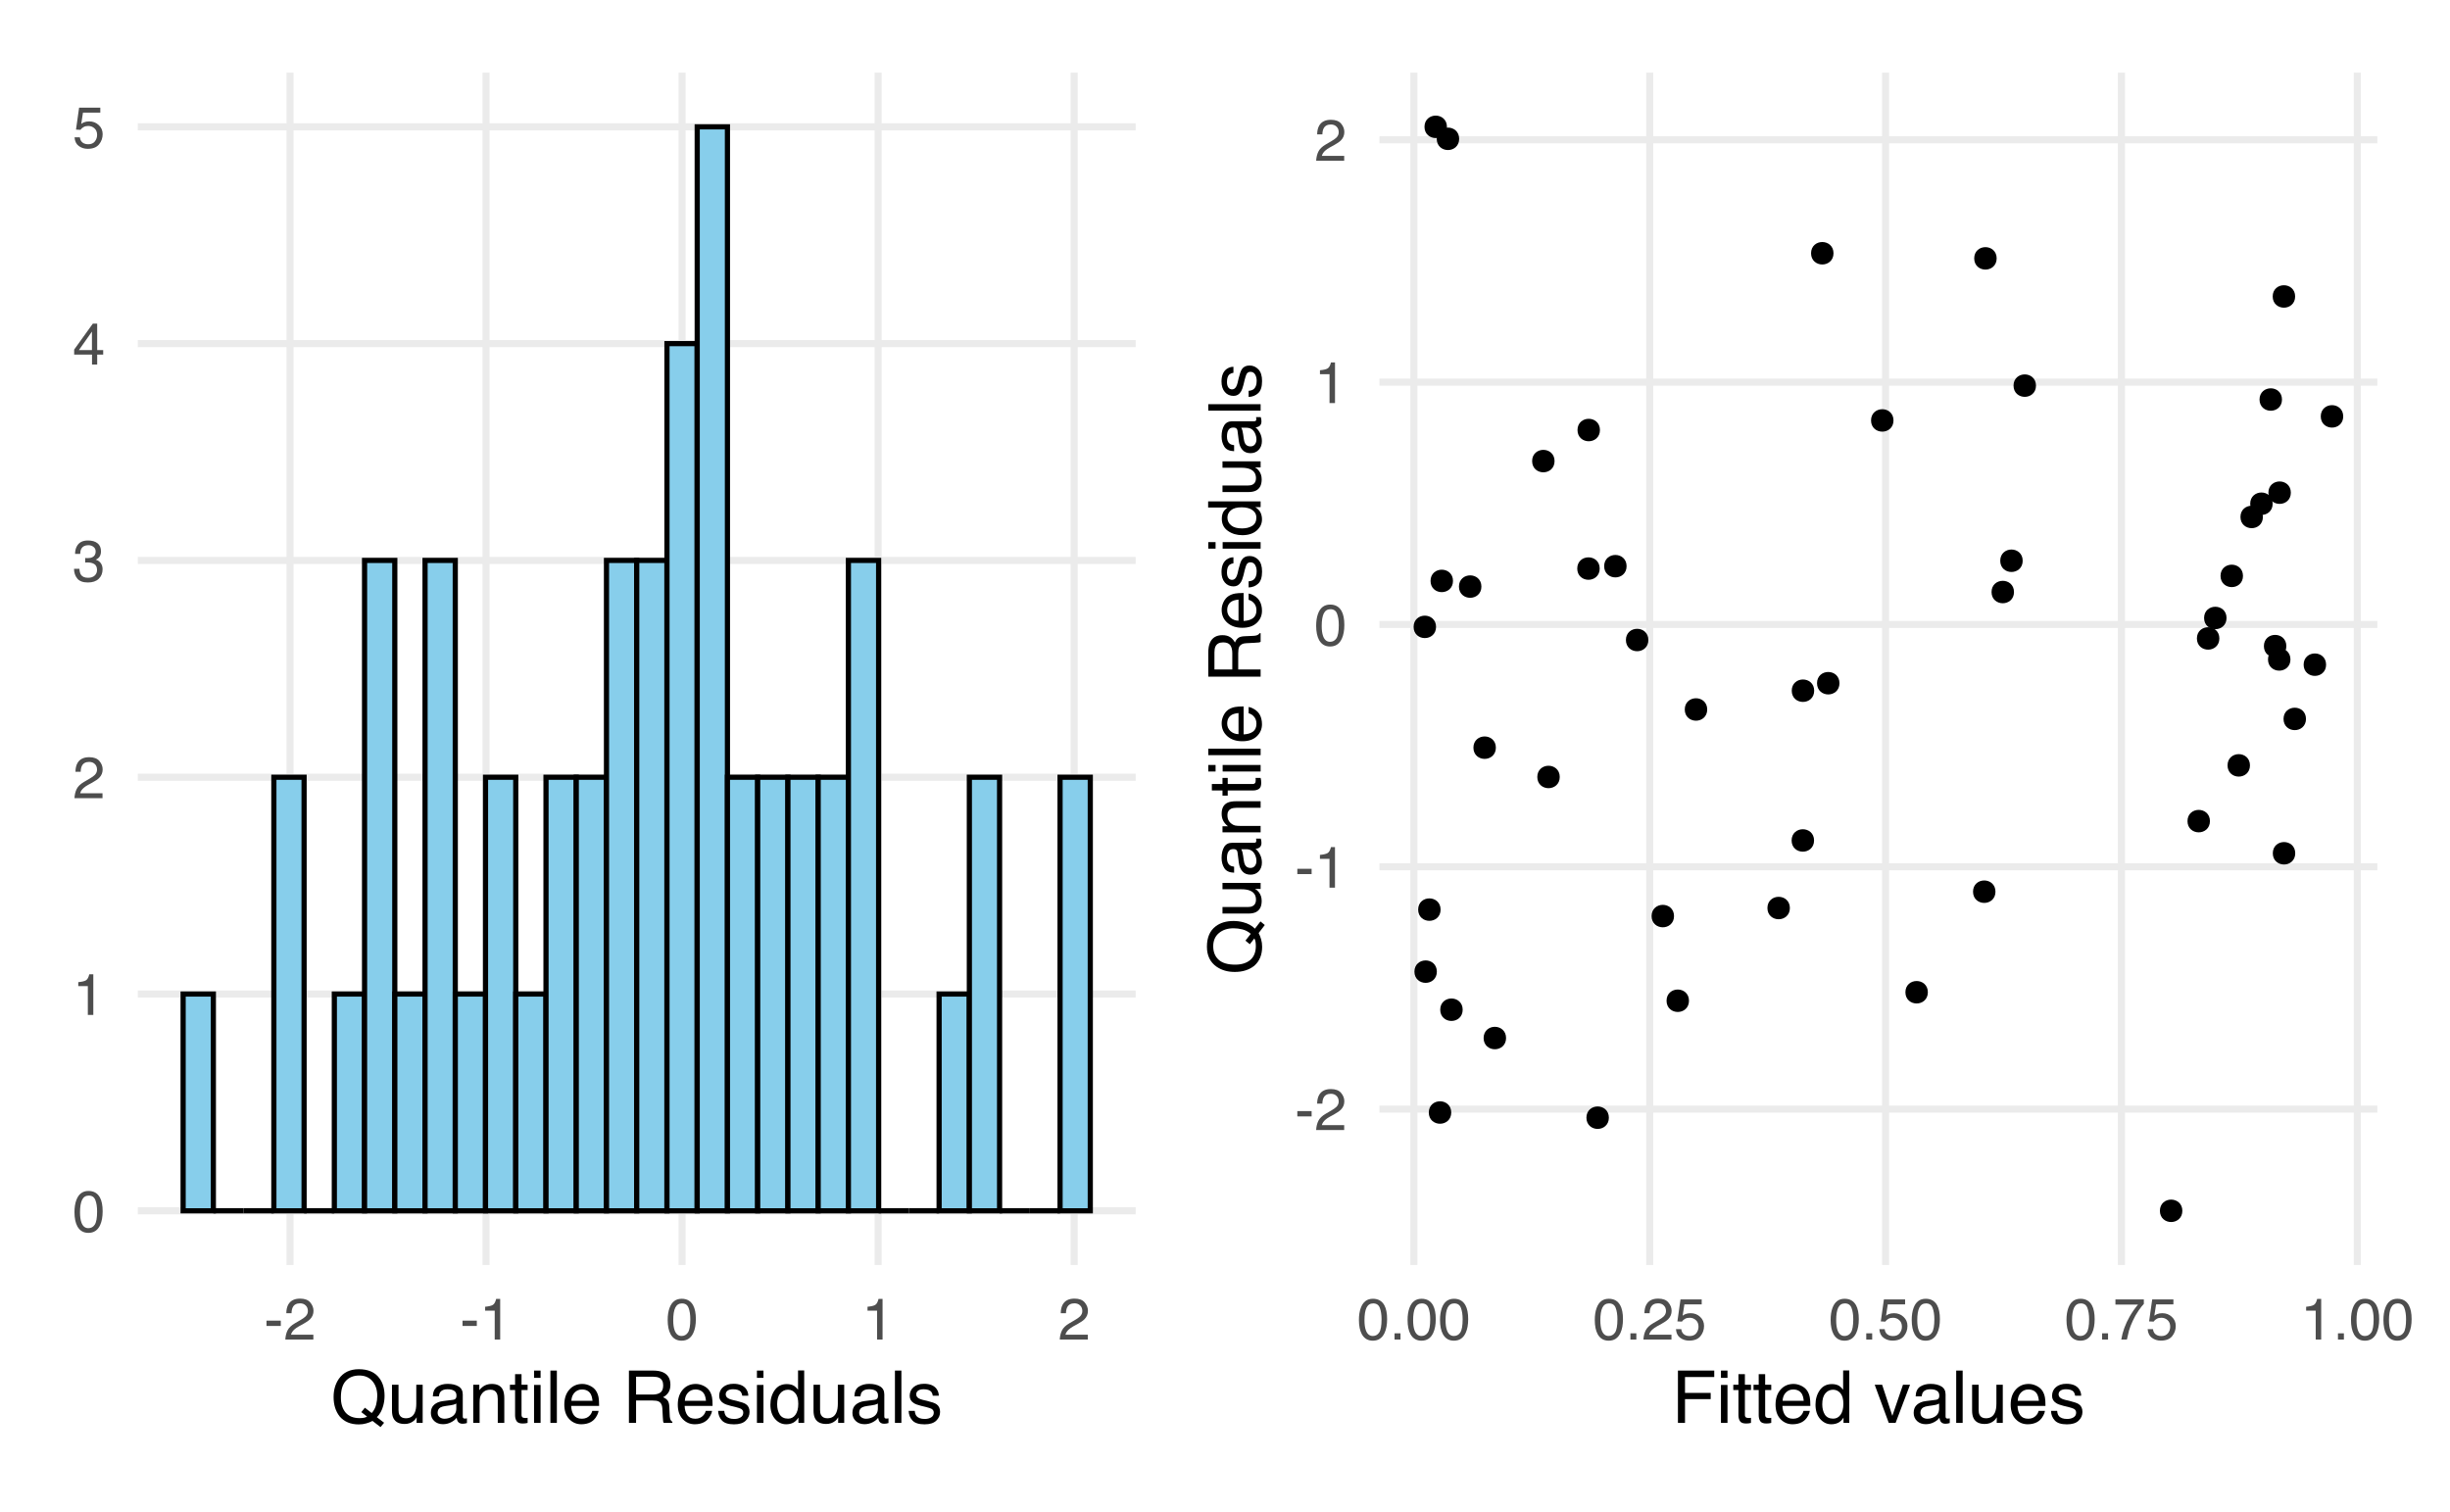 <?xml version="1.0" encoding="UTF-8"?>
<svg xmlns="http://www.w3.org/2000/svg" xmlns:xlink="http://www.w3.org/1999/xlink" width="504pt" height="311pt" viewBox="0 0 504 311" version="1.1">
<defs>
<g>
<symbol overflow="visible" id="glyph0-0">
<path style="stroke:none;" d="M 0.391 0 L 0.391 -8.609 L 7.219 -8.609 L 7.219 0 Z M 6.141 -1.078 L 6.141 -7.531 L 1.469 -7.531 L 1.469 -1.078 Z M 6.141 -1.078 "/>
</symbol>
<symbol overflow="visible" id="glyph0-1">
<path style="stroke:none;" d="M 3.25 -8.391 C 4.332 -8.391 5.117 -7.941 5.609 -7.047 C 5.984 -6.359 6.172 -5.41 6.172 -4.203 C 6.172 -3.066 6 -2.125 5.656 -1.375 C 5.164 -0.301 4.359 0.234 3.234 0.234 C 2.234 0.234 1.484 -0.203 0.984 -1.078 C 0.578 -1.816 0.375 -2.801 0.375 -4.031 C 0.375 -4.977 0.5 -5.797 0.75 -6.484 C 1.207 -7.754 2.039 -8.391 3.25 -8.391 Z M 3.234 -0.734 C 3.785 -0.734 4.223 -0.973 4.547 -1.453 C 4.867 -1.941 5.031 -2.848 5.031 -4.172 C 5.031 -5.117 4.91 -5.898 4.672 -6.516 C 4.441 -7.129 3.988 -7.438 3.312 -7.438 C 2.688 -7.438 2.227 -7.145 1.938 -6.562 C 1.656 -5.977 1.516 -5.117 1.516 -3.984 C 1.516 -3.129 1.609 -2.441 1.797 -1.922 C 2.078 -1.129 2.555 -0.734 3.234 -0.734 Z M 3.234 -0.734 "/>
</symbol>
<symbol overflow="visible" id="glyph0-2">
<path style="stroke:none;" d="M 1.156 -5.938 L 1.156 -6.75 C 1.914 -6.82 2.441 -6.945 2.734 -7.125 C 3.035 -7.301 3.266 -7.711 3.422 -8.359 L 4.25 -8.359 L 4.25 0 L 3.125 0 L 3.125 -5.938 Z M 1.156 -5.938 "/>
</symbol>
<symbol overflow="visible" id="glyph0-3">
<path style="stroke:none;" d="M 0.375 0 C 0.414 -0.719 0.566 -1.344 0.828 -1.875 C 1.086 -2.414 1.594 -2.906 2.344 -3.344 L 3.469 -4 C 3.969 -4.289 4.32 -4.539 4.531 -4.75 C 4.852 -5.07 5.016 -5.441 5.016 -5.859 C 5.016 -6.348 4.863 -6.734 4.562 -7.016 C 4.27 -7.305 3.883 -7.453 3.406 -7.453 C 2.676 -7.453 2.176 -7.18 1.906 -6.641 C 1.75 -6.336 1.664 -5.93 1.656 -5.422 L 0.578 -5.422 C 0.586 -6.148 0.723 -6.742 0.984 -7.203 C 1.441 -8.016 2.25 -8.422 3.406 -8.422 C 4.363 -8.422 5.062 -8.16 5.5 -7.641 C 5.945 -7.117 6.172 -6.539 6.172 -5.906 C 6.172 -5.238 5.938 -4.664 5.469 -4.188 C 5.195 -3.906 4.707 -3.566 4 -3.172 L 3.188 -2.734 C 2.812 -2.523 2.516 -2.32 2.297 -2.125 C 1.898 -1.789 1.648 -1.414 1.547 -1 L 6.141 -1 L 6.141 0 Z M 0.375 0 "/>
</symbol>
<symbol overflow="visible" id="glyph0-4">
<path style="stroke:none;" d="M 3.125 0.234 C 2.125 0.234 1.398 -0.035 0.953 -0.578 C 0.504 -1.129 0.281 -1.797 0.281 -2.578 L 1.391 -2.578 C 1.43 -2.035 1.531 -1.641 1.688 -1.391 C 1.969 -0.953 2.461 -0.734 3.172 -0.734 C 3.734 -0.734 4.18 -0.879 4.516 -1.172 C 4.848 -1.473 5.016 -1.859 5.016 -2.328 C 5.016 -2.898 4.836 -3.301 4.484 -3.531 C 4.129 -3.77 3.641 -3.891 3.016 -3.891 C 2.941 -3.891 2.867 -3.883 2.797 -3.875 C 2.723 -3.875 2.648 -3.875 2.578 -3.875 L 2.578 -4.812 C 2.691 -4.789 2.785 -4.781 2.859 -4.781 C 2.93 -4.781 3.008 -4.781 3.094 -4.781 C 3.488 -4.781 3.812 -4.844 4.062 -4.969 C 4.508 -5.188 4.734 -5.578 4.734 -6.141 C 4.734 -6.555 4.582 -6.875 4.281 -7.094 C 3.988 -7.32 3.645 -7.438 3.25 -7.438 C 2.551 -7.438 2.066 -7.203 1.797 -6.734 C 1.648 -6.484 1.566 -6.117 1.547 -5.641 L 0.5 -5.641 C 0.5 -6.266 0.625 -6.797 0.875 -7.234 C 1.301 -8.016 2.055 -8.406 3.141 -8.406 C 3.992 -8.406 4.656 -8.211 5.125 -7.828 C 5.594 -7.453 5.828 -6.898 5.828 -6.172 C 5.828 -5.66 5.691 -5.242 5.422 -4.922 C 5.242 -4.723 5.02 -4.566 4.75 -4.453 C 5.188 -4.328 5.531 -4.094 5.781 -3.75 C 6.031 -3.406 6.156 -2.984 6.156 -2.484 C 6.156 -1.68 5.891 -1.023 5.359 -0.516 C 4.836 -0.016 4.094 0.234 3.125 0.234 Z M 3.125 0.234 "/>
</symbol>
<symbol overflow="visible" id="glyph0-5">
<path style="stroke:none;" d="M 3.969 -2.969 L 3.969 -6.781 L 1.281 -2.969 Z M 3.984 0 L 3.984 -2.047 L 0.312 -2.047 L 0.312 -3.078 L 4.156 -8.422 L 5.047 -8.422 L 5.047 -2.969 L 6.281 -2.969 L 6.281 -2.047 L 5.047 -2.047 L 5.047 0 Z M 3.984 0 "/>
</symbol>
<symbol overflow="visible" id="glyph0-6">
<path style="stroke:none;" d="M 1.484 -2.141 C 1.555 -1.535 1.836 -1.117 2.328 -0.891 C 2.578 -0.773 2.863 -0.719 3.188 -0.719 C 3.812 -0.719 4.273 -0.914 4.578 -1.312 C 4.879 -1.707 5.031 -2.148 5.031 -2.641 C 5.031 -3.223 4.848 -3.676 4.484 -4 C 4.129 -4.32 3.703 -4.484 3.203 -4.484 C 2.836 -4.484 2.523 -4.41 2.266 -4.266 C 2.004 -4.129 1.785 -3.938 1.609 -3.688 L 0.688 -3.734 L 1.328 -8.25 L 5.688 -8.25 L 5.688 -7.234 L 2.125 -7.234 L 1.766 -4.906 C 1.961 -5.051 2.148 -5.16 2.328 -5.234 C 2.641 -5.359 3 -5.422 3.406 -5.422 C 4.176 -5.422 4.828 -5.172 5.359 -4.672 C 5.898 -4.18 6.172 -3.555 6.172 -2.797 C 6.172 -2.004 5.922 -1.301 5.422 -0.688 C 4.93 -0.082 4.148 0.219 3.078 0.219 C 2.398 0.219 1.797 0.023 1.266 -0.359 C 0.742 -0.742 0.453 -1.336 0.391 -2.141 Z M 1.484 -2.141 "/>
</symbol>
<symbol overflow="visible" id="glyph0-7">
<path style="stroke:none;" d="M 0.5 -3.891 L 3.438 -3.891 L 3.438 -2.797 L 0.5 -2.797 Z M 0.5 -3.891 "/>
</symbol>
<symbol overflow="visible" id="glyph0-8">
<path style="stroke:none;" d="M 1.031 -1.281 L 2.25 -1.281 L 2.25 0 L 1.031 0 Z M 1.031 -1.281 "/>
</symbol>
<symbol overflow="visible" id="glyph0-9">
<path style="stroke:none;" d="M 6.281 -8.25 L 6.281 -7.328 C 6.008 -7.066 5.648 -6.613 5.203 -5.969 C 4.754 -5.32 4.359 -4.625 4.016 -3.875 C 3.672 -3.133 3.41 -2.469 3.234 -1.875 C 3.129 -1.488 2.984 -0.863 2.797 0 L 1.641 0 C 1.898 -1.602 2.484 -3.195 3.391 -4.781 C 3.93 -5.707 4.492 -6.508 5.078 -7.188 L 0.438 -7.188 L 0.438 -8.25 Z M 6.281 -8.25 "/>
</symbol>
<symbol overflow="visible" id="glyph1-0">
<path style="stroke:none;" d="M 0.484 0 L 0.484 -10.766 L 9.031 -10.766 L 9.031 0 Z M 7.672 -1.344 L 7.672 -9.406 L 1.828 -9.406 L 1.828 -1.344 Z M 7.672 -1.344 "/>
</symbol>
<symbol overflow="visible" id="glyph1-1">
<path style="stroke:none;" d="M 10.984 -0.031 L 10.25 0.859 L 8.594 -0.406 C 8.188 -0.188 7.75 -0.016 7.281 0.109 C 6.82 0.242 6.316 0.312 5.766 0.312 C 4.098 0.312 2.789 -0.234 1.844 -1.328 C 1.008 -2.391 0.594 -3.723 0.594 -5.328 C 0.594 -6.773 0.953 -8.02 1.672 -9.062 C 2.598 -10.383 3.969 -11.047 5.781 -11.047 C 7.688 -11.047 9.094 -10.438 10 -9.219 C 10.719 -8.27 11.078 -7.051 11.078 -5.562 C 11.078 -4.875 10.988 -4.207 10.812 -3.562 C 10.562 -2.594 10.125 -1.797 9.5 -1.172 Z M 5.938 -0.984 C 6.238 -0.984 6.52 -1.004 6.781 -1.047 C 7.051 -1.086 7.285 -1.172 7.484 -1.297 L 6.297 -2.219 L 7.031 -3.125 L 8.438 -2.031 C 8.883 -2.539 9.188 -3.109 9.344 -3.734 C 9.5 -4.367 9.578 -4.973 9.578 -5.547 C 9.578 -6.805 9.242 -7.82 8.578 -8.594 C 7.922 -9.363 7.02 -9.75 5.875 -9.75 C 4.707 -9.75 3.785 -9.379 3.109 -8.641 C 2.43 -7.898 2.094 -6.766 2.094 -5.234 C 2.094 -3.93 2.414 -2.895 3.062 -2.125 C 3.719 -1.363 4.676 -0.984 5.938 -0.984 Z M 5.938 -0.984 "/>
</symbol>
<symbol overflow="visible" id="glyph1-2">
<path style="stroke:none;" d="M 2.281 -7.844 L 2.281 -2.641 C 2.281 -2.234 2.344 -1.906 2.469 -1.656 C 2.707 -1.188 3.145 -0.953 3.781 -0.953 C 4.695 -0.953 5.32 -1.363 5.656 -2.188 C 5.844 -2.625 5.938 -3.223 5.938 -3.984 L 5.938 -7.844 L 7.25 -7.844 L 7.25 0 L 6 0 L 6.016 -1.156 C 5.848 -0.852 5.641 -0.602 5.391 -0.406 C 4.879 0.008 4.266 0.219 3.547 0.219 C 2.43 0.219 1.672 -0.156 1.266 -0.906 C 1.047 -1.312 0.938 -1.848 0.938 -2.516 L 0.938 -7.844 Z M 4.094 -8.031 Z M 4.094 -8.031 "/>
</symbol>
<symbol overflow="visible" id="glyph1-3">
<path style="stroke:none;" d="M 1.984 -2.094 C 1.984 -1.707 2.117 -1.406 2.391 -1.188 C 2.672 -0.969 3.004 -0.859 3.391 -0.859 C 3.848 -0.859 4.297 -0.961 4.734 -1.172 C 5.461 -1.535 5.828 -2.125 5.828 -2.938 L 5.828 -3.984 C 5.672 -3.891 5.461 -3.805 5.203 -3.734 C 4.953 -3.672 4.703 -3.625 4.453 -3.594 L 3.656 -3.484 C 3.176 -3.422 2.816 -3.32 2.578 -3.188 C 2.18 -2.957 1.984 -2.594 1.984 -2.094 Z M 5.172 -4.75 C 5.473 -4.789 5.676 -4.922 5.781 -5.141 C 5.832 -5.254 5.859 -5.422 5.859 -5.641 C 5.859 -6.086 5.695 -6.41 5.375 -6.609 C 5.062 -6.816 4.609 -6.922 4.016 -6.922 C 3.328 -6.922 2.836 -6.734 2.547 -6.359 C 2.391 -6.16 2.285 -5.859 2.234 -5.453 L 1 -5.453 C 1.031 -6.422 1.344 -7.094 1.938 -7.469 C 2.539 -7.844 3.242 -8.031 4.047 -8.031 C 4.961 -8.031 5.711 -7.852 6.297 -7.5 C 6.867 -7.156 7.156 -6.609 7.156 -5.859 L 7.156 -1.344 C 7.156 -1.207 7.18 -1.098 7.234 -1.016 C 7.285 -0.93 7.406 -0.891 7.594 -0.891 C 7.645 -0.891 7.707 -0.895 7.781 -0.906 C 7.852 -0.914 7.93 -0.926 8.016 -0.938 L 8.016 0.031 C 7.816 0.094 7.66 0.129 7.547 0.141 C 7.441 0.16 7.297 0.172 7.109 0.172 C 6.66 0.172 6.332 0.008 6.125 -0.312 C 6.02 -0.488 5.941 -0.734 5.891 -1.047 C 5.629 -0.691 5.242 -0.383 4.734 -0.125 C 4.234 0.133 3.68 0.266 3.078 0.266 C 2.348 0.266 1.75 0.047 1.281 -0.391 C 0.82 -0.836 0.594 -1.395 0.594 -2.062 C 0.594 -2.789 0.82 -3.352 1.281 -3.75 C 1.738 -4.145 2.332 -4.391 3.062 -4.484 Z M 4.078 -8.031 Z M 4.078 -8.031 "/>
</symbol>
<symbol overflow="visible" id="glyph1-4">
<path style="stroke:none;" d="M 0.969 -7.844 L 2.219 -7.844 L 2.219 -6.734 C 2.594 -7.191 2.984 -7.52 3.391 -7.719 C 3.805 -7.914 4.27 -8.016 4.781 -8.016 C 5.895 -8.016 6.645 -7.629 7.031 -6.859 C 7.25 -6.43 7.359 -5.82 7.359 -5.031 L 7.359 0 L 6.016 0 L 6.016 -4.938 C 6.016 -5.414 5.945 -5.801 5.812 -6.094 C 5.57 -6.582 5.145 -6.828 4.531 -6.828 C 4.219 -6.828 3.961 -6.797 3.766 -6.734 C 3.398 -6.629 3.082 -6.414 2.812 -6.094 C 2.594 -5.832 2.445 -5.562 2.375 -5.281 C 2.312 -5.008 2.281 -4.617 2.281 -4.109 L 2.281 0 L 0.969 0 Z M 4.062 -8.031 Z M 4.062 -8.031 "/>
</symbol>
<symbol overflow="visible" id="glyph1-5">
<path style="stroke:none;" d="M 1.234 -10.031 L 2.562 -10.031 L 2.562 -7.844 L 3.812 -7.844 L 3.812 -6.766 L 2.562 -6.766 L 2.562 -1.641 C 2.562 -1.367 2.656 -1.188 2.844 -1.094 C 2.945 -1.039 3.117 -1.016 3.359 -1.016 C 3.422 -1.016 3.488 -1.016 3.562 -1.016 C 3.633 -1.023 3.719 -1.035 3.812 -1.047 L 3.812 0 C 3.664 0.039 3.508 0.07 3.344 0.094 C 3.176 0.113 3 0.125 2.812 0.125 C 2.195 0.125 1.781 -0.031 1.562 -0.344 C 1.344 -0.664 1.234 -1.078 1.234 -1.578 L 1.234 -6.766 L 0.172 -6.766 L 0.172 -7.844 L 1.234 -7.844 Z M 1.234 -10.031 "/>
</symbol>
<symbol overflow="visible" id="glyph1-6">
<path style="stroke:none;" d="M 0.969 -7.812 L 2.312 -7.812 L 2.312 0 L 0.969 0 Z M 0.969 -10.766 L 2.312 -10.766 L 2.312 -9.266 L 0.969 -9.266 Z M 0.969 -10.766 "/>
</symbol>
<symbol overflow="visible" id="glyph1-7">
<path style="stroke:none;" d="M 1 -10.766 L 2.328 -10.766 L 2.328 0 L 1 0 Z M 1 -10.766 "/>
</symbol>
<symbol overflow="visible" id="glyph1-8">
<path style="stroke:none;" d="M 4.234 -8.016 C 4.785 -8.016 5.32 -7.883 5.844 -7.625 C 6.375 -7.363 6.773 -7.023 7.047 -6.609 C 7.305 -6.211 7.484 -5.754 7.578 -5.234 C 7.648 -4.867 7.688 -4.289 7.688 -3.5 L 1.938 -3.5 C 1.969 -2.707 2.156 -2.066 2.5 -1.578 C 2.852 -1.098 3.398 -0.859 4.141 -0.859 C 4.828 -0.859 5.375 -1.086 5.781 -1.547 C 6.02 -1.805 6.188 -2.113 6.281 -2.469 L 7.578 -2.469 C 7.547 -2.176 7.43 -1.852 7.234 -1.5 C 7.047 -1.145 6.832 -0.852 6.594 -0.625 C 6.188 -0.238 5.691 0.02 5.109 0.156 C 4.785 0.238 4.426 0.281 4.031 0.281 C 3.051 0.281 2.223 -0.07 1.547 -0.781 C 0.867 -1.5 0.531 -2.492 0.531 -3.766 C 0.531 -5.023 0.867 -6.047 1.547 -6.828 C 2.234 -7.617 3.129 -8.016 4.234 -8.016 Z M 6.328 -4.547 C 6.273 -5.117 6.156 -5.578 5.969 -5.922 C 5.602 -6.555 5 -6.875 4.156 -6.875 C 3.551 -6.875 3.039 -6.656 2.625 -6.219 C 2.219 -5.781 2.004 -5.223 1.984 -4.547 Z M 4.109 -8.031 Z M 4.109 -8.031 "/>
</symbol>
<symbol overflow="visible" id="glyph1-9">
<path style="stroke:none;" d=""/>
</symbol>
<symbol overflow="visible" id="glyph1-10">
<path style="stroke:none;" d="M 6.141 -5.828 C 6.828 -5.828 7.367 -5.961 7.766 -6.234 C 8.16 -6.516 8.359 -7.008 8.359 -7.719 C 8.359 -8.488 8.082 -9.008 7.531 -9.281 C 7.227 -9.426 6.828 -9.5 6.328 -9.5 L 2.781 -9.5 L 2.781 -5.828 Z M 1.312 -10.766 L 6.297 -10.766 C 7.117 -10.766 7.797 -10.645 8.328 -10.406 C 9.336 -9.945 9.844 -9.098 9.844 -7.859 C 9.844 -7.211 9.707 -6.68 9.438 -6.266 C 9.176 -5.859 8.805 -5.531 8.328 -5.281 C 8.742 -5.113 9.055 -4.891 9.266 -4.609 C 9.484 -4.336 9.602 -3.891 9.625 -3.266 L 9.688 -1.812 C 9.695 -1.406 9.727 -1.102 9.781 -0.906 C 9.875 -0.562 10.031 -0.336 10.25 -0.234 L 10.25 0 L 8.469 0 C 8.414 -0.094 8.375 -0.211 8.344 -0.359 C 8.32 -0.504 8.301 -0.785 8.281 -1.203 L 8.188 -3 C 8.156 -3.707 7.895 -4.18 7.406 -4.422 C 7.125 -4.547 6.688 -4.609 6.094 -4.609 L 2.781 -4.609 L 2.781 0 L 1.312 0 Z M 1.312 -10.766 "/>
</symbol>
<symbol overflow="visible" id="glyph1-11">
<path style="stroke:none;" d="M 1.75 -2.469 C 1.789 -2.02 1.898 -1.68 2.078 -1.453 C 2.41 -1.023 2.988 -0.812 3.812 -0.812 C 4.301 -0.812 4.727 -0.914 5.094 -1.125 C 5.469 -1.344 5.656 -1.672 5.656 -2.109 C 5.656 -2.453 5.504 -2.711 5.203 -2.891 C 5.016 -2.992 4.641 -3.117 4.078 -3.266 L 3.031 -3.516 C 2.363 -3.68 1.867 -3.867 1.547 -4.078 C 0.984 -4.43 0.703 -4.926 0.703 -5.562 C 0.703 -6.301 0.969 -6.898 1.5 -7.359 C 2.039 -7.816 2.758 -8.047 3.656 -8.047 C 4.844 -8.047 5.695 -7.703 6.219 -7.016 C 6.539 -6.566 6.695 -6.094 6.688 -5.594 L 5.453 -5.594 C 5.422 -5.883 5.316 -6.156 5.141 -6.406 C 4.836 -6.75 4.312 -6.922 3.562 -6.922 C 3.062 -6.922 2.68 -6.82 2.422 -6.625 C 2.172 -6.438 2.047 -6.188 2.047 -5.875 C 2.047 -5.539 2.211 -5.27 2.547 -5.062 C 2.742 -4.938 3.031 -4.828 3.406 -4.734 L 4.281 -4.531 C 5.227 -4.301 5.863 -4.078 6.188 -3.859 C 6.695 -3.523 6.953 -2.992 6.953 -2.266 C 6.953 -1.566 6.688 -0.961 6.156 -0.453 C 5.633 0.047 4.832 0.297 3.75 0.297 C 2.582 0.297 1.754 0.031 1.266 -0.5 C 0.773 -1.031 0.516 -1.688 0.484 -2.469 Z M 3.703 -8.031 Z M 3.703 -8.031 "/>
</symbol>
<symbol overflow="visible" id="glyph1-12">
<path style="stroke:none;" d="M 1.797 -3.828 C 1.797 -2.992 1.973 -2.289 2.328 -1.719 C 2.691 -1.156 3.266 -0.875 4.047 -0.875 C 4.66 -0.875 5.16 -1.133 5.547 -1.656 C 5.941 -2.188 6.141 -2.941 6.141 -3.922 C 6.141 -4.91 5.938 -5.641 5.531 -6.109 C 5.125 -6.586 4.625 -6.828 4.031 -6.828 C 3.375 -6.828 2.836 -6.57 2.422 -6.062 C 2.004 -5.562 1.797 -4.816 1.797 -3.828 Z M 3.781 -7.984 C 4.383 -7.984 4.891 -7.859 5.297 -7.609 C 5.523 -7.461 5.789 -7.203 6.094 -6.828 L 6.094 -10.797 L 7.359 -10.797 L 7.359 0 L 6.172 0 L 6.172 -1.094 C 5.867 -0.602 5.504 -0.25 5.078 -0.031 C 4.66 0.176 4.18 0.281 3.641 0.281 C 2.766 0.281 2.004 -0.082 1.359 -0.812 C 0.723 -1.551 0.406 -2.531 0.406 -3.75 C 0.406 -4.895 0.695 -5.883 1.281 -6.719 C 1.863 -7.562 2.695 -7.984 3.781 -7.984 Z M 3.781 -7.984 "/>
</symbol>
<symbol overflow="visible" id="glyph1-13">
<path style="stroke:none;" d="M 1.281 -10.766 L 8.75 -10.766 L 8.75 -9.438 L 2.734 -9.438 L 2.734 -6.172 L 8.016 -6.172 L 8.016 -4.891 L 2.734 -4.891 L 2.734 0 L 1.281 0 Z M 1.281 -10.766 "/>
</symbol>
<symbol overflow="visible" id="glyph1-14">
<path style="stroke:none;" d="M 1.609 -7.844 L 3.703 -1.453 L 5.891 -7.844 L 7.344 -7.844 L 4.375 0 L 2.969 0 L 0.078 -7.844 Z M 1.609 -7.844 "/>
</symbol>
<symbol overflow="visible" id="glyph2-0">
<path style="stroke:none;" d="M 0 -0.484 L -10.766 -0.484 L -10.766 -9.031 L 0 -9.031 Z M -1.344 -7.672 L -9.406 -7.672 L -9.406 -1.828 L -1.344 -1.828 Z M -1.344 -7.672 "/>
</symbol>
<symbol overflow="visible" id="glyph2-1">
<path style="stroke:none;" d="M -0.031 -10.984 L 0.859 -10.25 L -0.406 -8.594 C -0.188 -8.188 -0.016 -7.75 0.109 -7.281 C 0.242 -6.82 0.312 -6.316 0.312 -5.766 C 0.312 -4.098 -0.234 -2.789 -1.328 -1.844 C -2.391 -1.008 -3.723 -0.594 -5.328 -0.594 C -6.773 -0.594 -8.02 -0.953 -9.062 -1.672 C -10.383 -2.598 -11.047 -3.969 -11.047 -5.781 C -11.047 -7.688 -10.438 -9.094 -9.219 -10 C -8.27 -10.719 -7.051 -11.078 -5.562 -11.078 C -4.875 -11.078 -4.207 -10.988 -3.562 -10.812 C -2.594 -10.562 -1.797 -10.125 -1.172 -9.5 Z M -0.984 -5.938 C -0.984 -6.238 -1.004 -6.52 -1.047 -6.781 C -1.086 -7.051 -1.172 -7.285 -1.297 -7.484 L -2.219 -6.297 L -3.125 -7.031 L -2.031 -8.438 C -2.539 -8.883 -3.109 -9.188 -3.734 -9.344 C -4.367 -9.5 -4.973 -9.578 -5.547 -9.578 C -6.805 -9.578 -7.82 -9.242 -8.594 -8.578 C -9.363 -7.922 -9.75 -7.02 -9.75 -5.875 C -9.75 -4.707 -9.379 -3.785 -8.641 -3.109 C -7.898 -2.43 -6.766 -2.094 -5.234 -2.094 C -3.93 -2.094 -2.895 -2.414 -2.125 -3.062 C -1.363 -3.719 -0.984 -4.676 -0.984 -5.938 Z M -0.984 -5.938 "/>
</symbol>
<symbol overflow="visible" id="glyph2-2">
<path style="stroke:none;" d="M -7.844 -2.281 L -2.641 -2.281 C -2.234 -2.281 -1.906 -2.344 -1.656 -2.469 C -1.188 -2.707 -0.953 -3.145 -0.953 -3.781 C -0.953 -4.695 -1.363 -5.32 -2.188 -5.656 C -2.625 -5.844 -3.223 -5.938 -3.984 -5.938 L -7.844 -5.938 L -7.844 -7.25 L 0 -7.25 L 0 -6 L -1.156 -6.016 C -0.852 -5.848 -0.602 -5.641 -0.406 -5.391 C 0.008 -4.879 0.219 -4.266 0.219 -3.547 C 0.219 -2.43 -0.156 -1.672 -0.906 -1.266 C -1.312 -1.047 -1.848 -0.938 -2.516 -0.938 L -7.844 -0.938 Z M -8.031 -4.094 Z M -8.031 -4.094 "/>
</symbol>
<symbol overflow="visible" id="glyph2-3">
<path style="stroke:none;" d="M -2.094 -1.984 C -1.707 -1.984 -1.406 -2.117 -1.188 -2.391 C -0.969 -2.672 -0.859 -3.004 -0.859 -3.391 C -0.859 -3.848 -0.961 -4.297 -1.172 -4.734 C -1.535 -5.461 -2.125 -5.828 -2.938 -5.828 L -3.984 -5.828 C -3.891 -5.672 -3.805 -5.461 -3.734 -5.203 C -3.672 -4.953 -3.625 -4.703 -3.594 -4.453 L -3.484 -3.656 C -3.422 -3.176 -3.32 -2.816 -3.188 -2.578 C -2.957 -2.18 -2.594 -1.984 -2.094 -1.984 Z M -4.75 -5.172 C -4.789 -5.473 -4.922 -5.676 -5.141 -5.781 C -5.254 -5.832 -5.422 -5.859 -5.641 -5.859 C -6.086 -5.859 -6.41 -5.695 -6.609 -5.375 C -6.816 -5.062 -6.922 -4.609 -6.922 -4.016 C -6.922 -3.328 -6.734 -2.836 -6.359 -2.547 C -6.16 -2.391 -5.859 -2.285 -5.453 -2.234 L -5.453 -1 C -6.422 -1.031 -7.094 -1.344 -7.469 -1.938 C -7.844 -2.539 -8.031 -3.242 -8.031 -4.047 C -8.031 -4.961 -7.852 -5.711 -7.5 -6.297 C -7.156 -6.867 -6.609 -7.156 -5.859 -7.156 L -1.344 -7.156 C -1.207 -7.156 -1.098 -7.18 -1.016 -7.234 C -0.93 -7.285 -0.891 -7.406 -0.891 -7.594 C -0.891 -7.645 -0.895 -7.707 -0.906 -7.781 C -0.914 -7.852 -0.926 -7.93 -0.938 -8.016 L 0.031 -8.016 C 0.094 -7.816 0.129 -7.66 0.141 -7.547 C 0.16 -7.441 0.172 -7.297 0.172 -7.109 C 0.172 -6.66 0.008 -6.332 -0.312 -6.125 C -0.488 -6.02 -0.734 -5.941 -1.047 -5.891 C -0.691 -5.629 -0.383 -5.242 -0.125 -4.734 C 0.133 -4.234 0.266 -3.68 0.266 -3.078 C 0.266 -2.348 0.047 -1.75 -0.391 -1.281 C -0.836 -0.82 -1.395 -0.594 -2.062 -0.594 C -2.789 -0.594 -3.352 -0.82 -3.75 -1.281 C -4.145 -1.738 -4.391 -2.332 -4.484 -3.062 Z M -8.031 -4.078 Z M -8.031 -4.078 "/>
</symbol>
<symbol overflow="visible" id="glyph2-4">
<path style="stroke:none;" d="M -7.844 -0.969 L -7.844 -2.219 L -6.734 -2.219 C -7.191 -2.594 -7.52 -2.984 -7.719 -3.391 C -7.914 -3.805 -8.016 -4.27 -8.016 -4.781 C -8.016 -5.895 -7.629 -6.645 -6.859 -7.031 C -6.43 -7.25 -5.82 -7.359 -5.031 -7.359 L 0 -7.359 L 0 -6.016 L -4.938 -6.016 C -5.414 -6.016 -5.801 -5.945 -6.094 -5.812 C -6.582 -5.57 -6.828 -5.145 -6.828 -4.531 C -6.828 -4.219 -6.797 -3.961 -6.734 -3.766 C -6.629 -3.398 -6.414 -3.082 -6.094 -2.812 C -5.832 -2.594 -5.562 -2.445 -5.281 -2.375 C -5.008 -2.312 -4.617 -2.281 -4.109 -2.281 L 0 -2.281 L 0 -0.969 Z M -8.031 -4.062 Z M -8.031 -4.062 "/>
</symbol>
<symbol overflow="visible" id="glyph2-5">
<path style="stroke:none;" d="M -10.031 -1.234 L -10.031 -2.562 L -7.844 -2.562 L -7.844 -3.812 L -6.766 -3.812 L -6.766 -2.562 L -1.641 -2.562 C -1.367 -2.562 -1.188 -2.656 -1.094 -2.844 C -1.039 -2.945 -1.016 -3.117 -1.016 -3.359 C -1.016 -3.422 -1.016 -3.488 -1.016 -3.562 C -1.023 -3.633 -1.035 -3.719 -1.047 -3.812 L 0 -3.812 C 0.039 -3.664 0.07 -3.508 0.094 -3.344 C 0.113 -3.176 0.125 -3 0.125 -2.812 C 0.125 -2.195 -0.031 -1.781 -0.344 -1.562 C -0.664 -1.344 -1.078 -1.234 -1.578 -1.234 L -6.766 -1.234 L -6.766 -0.172 L -7.844 -0.172 L -7.844 -1.234 Z M -10.031 -1.234 "/>
</symbol>
<symbol overflow="visible" id="glyph2-6">
<path style="stroke:none;" d="M -7.812 -0.969 L -7.812 -2.312 L 0 -2.312 L 0 -0.969 Z M -10.766 -0.969 L -10.766 -2.312 L -9.266 -2.312 L -9.266 -0.969 Z M -10.766 -0.969 "/>
</symbol>
<symbol overflow="visible" id="glyph2-7">
<path style="stroke:none;" d="M -10.766 -1 L -10.766 -2.328 L 0 -2.328 L 0 -1 Z M -10.766 -1 "/>
</symbol>
<symbol overflow="visible" id="glyph2-8">
<path style="stroke:none;" d="M -8.016 -4.234 C -8.016 -4.785 -7.883 -5.32 -7.625 -5.844 C -7.363 -6.375 -7.023 -6.773 -6.609 -7.047 C -6.211 -7.305 -5.754 -7.484 -5.234 -7.578 C -4.867 -7.648 -4.289 -7.688 -3.5 -7.688 L -3.5 -1.938 C -2.707 -1.969 -2.066 -2.156 -1.578 -2.5 C -1.098 -2.852 -0.859 -3.398 -0.859 -4.141 C -0.859 -4.828 -1.086 -5.375 -1.547 -5.781 C -1.805 -6.02 -2.113 -6.188 -2.469 -6.281 L -2.469 -7.578 C -2.176 -7.547 -1.852 -7.43 -1.5 -7.234 C -1.145 -7.047 -0.852 -6.832 -0.625 -6.594 C -0.238 -6.188 0.02 -5.691 0.156 -5.109 C 0.238 -4.785 0.281 -4.426 0.281 -4.031 C 0.281 -3.051 -0.07 -2.223 -0.781 -1.547 C -1.5 -0.867 -2.492 -0.531 -3.766 -0.531 C -5.023 -0.531 -6.047 -0.867 -6.828 -1.547 C -7.617 -2.234 -8.016 -3.129 -8.016 -4.234 Z M -4.547 -6.328 C -5.117 -6.273 -5.578 -6.156 -5.922 -5.969 C -6.555 -5.602 -6.875 -5 -6.875 -4.156 C -6.875 -3.551 -6.656 -3.039 -6.219 -2.625 C -5.781 -2.219 -5.223 -2.004 -4.547 -1.984 Z M -8.031 -4.109 Z M -8.031 -4.109 "/>
</symbol>
<symbol overflow="visible" id="glyph2-9">
<path style="stroke:none;" d=""/>
</symbol>
<symbol overflow="visible" id="glyph2-10">
<path style="stroke:none;" d="M -5.828 -6.141 C -5.828 -6.828 -5.961 -7.367 -6.234 -7.766 C -6.516 -8.16 -7.008 -8.359 -7.719 -8.359 C -8.488 -8.359 -9.008 -8.082 -9.281 -7.531 C -9.426 -7.227 -9.5 -6.828 -9.5 -6.328 L -9.5 -2.781 L -5.828 -2.781 Z M -10.766 -1.312 L -10.766 -6.297 C -10.766 -7.117 -10.645 -7.797 -10.406 -8.328 C -9.945 -9.336 -9.098 -9.844 -7.859 -9.844 C -7.211 -9.844 -6.68 -9.707 -6.266 -9.438 C -5.859 -9.176 -5.531 -8.805 -5.281 -8.328 C -5.113 -8.742 -4.891 -9.055 -4.609 -9.266 C -4.336 -9.484 -3.891 -9.602 -3.266 -9.625 L -1.812 -9.688 C -1.406 -9.695 -1.102 -9.727 -0.906 -9.781 C -0.562 -9.875 -0.336 -10.031 -0.234 -10.25 L 0 -10.25 L 0 -8.469 C -0.094 -8.414 -0.211 -8.375 -0.359 -8.344 C -0.504 -8.32 -0.785 -8.301 -1.203 -8.281 L -3 -8.188 C -3.707 -8.156 -4.18 -7.895 -4.422 -7.406 C -4.547 -7.125 -4.609 -6.688 -4.609 -6.094 L -4.609 -2.781 L 0 -2.781 L 0 -1.312 Z M -10.766 -1.312 "/>
</symbol>
<symbol overflow="visible" id="glyph2-11">
<path style="stroke:none;" d="M -2.469 -1.75 C -2.02 -1.789 -1.68 -1.898 -1.453 -2.078 C -1.023 -2.41 -0.812 -2.988 -0.812 -3.812 C -0.812 -4.301 -0.914 -4.727 -1.125 -5.094 C -1.344 -5.469 -1.672 -5.656 -2.109 -5.656 C -2.453 -5.656 -2.711 -5.504 -2.891 -5.203 C -2.992 -5.016 -3.117 -4.641 -3.266 -4.078 L -3.516 -3.031 C -3.68 -2.363 -3.867 -1.867 -4.078 -1.547 C -4.43 -0.984 -4.926 -0.703 -5.562 -0.703 C -6.301 -0.703 -6.898 -0.969 -7.359 -1.5 C -7.816 -2.039 -8.047 -2.758 -8.047 -3.656 C -8.047 -4.844 -7.703 -5.695 -7.016 -6.219 C -6.566 -6.539 -6.094 -6.695 -5.594 -6.688 L -5.594 -5.453 C -5.883 -5.422 -6.156 -5.316 -6.406 -5.141 C -6.75 -4.836 -6.922 -4.312 -6.922 -3.562 C -6.922 -3.062 -6.82 -2.68 -6.625 -2.422 C -6.438 -2.172 -6.188 -2.047 -5.875 -2.047 C -5.539 -2.047 -5.27 -2.211 -5.062 -2.547 C -4.938 -2.742 -4.828 -3.031 -4.734 -3.406 L -4.531 -4.281 C -4.301 -5.227 -4.078 -5.863 -3.859 -6.188 C -3.523 -6.695 -2.992 -6.953 -2.266 -6.953 C -1.566 -6.953 -0.961 -6.688 -0.453 -6.156 C 0.047 -5.633 0.297 -4.832 0.297 -3.75 C 0.297 -2.582 0.031 -1.754 -0.5 -1.266 C -1.031 -0.773 -1.688 -0.516 -2.469 -0.484 Z M -8.031 -3.703 Z M -8.031 -3.703 "/>
</symbol>
<symbol overflow="visible" id="glyph2-12">
<path style="stroke:none;" d="M -3.828 -1.797 C -2.992 -1.797 -2.289 -1.973 -1.719 -2.328 C -1.156 -2.691 -0.875 -3.266 -0.875 -4.047 C -0.875 -4.66 -1.133 -5.16 -1.656 -5.547 C -2.188 -5.941 -2.941 -6.141 -3.922 -6.141 C -4.91 -6.141 -5.641 -5.938 -6.109 -5.531 C -6.586 -5.125 -6.828 -4.625 -6.828 -4.031 C -6.828 -3.375 -6.57 -2.836 -6.062 -2.422 C -5.562 -2.004 -4.816 -1.797 -3.828 -1.797 Z M -7.984 -3.781 C -7.984 -4.383 -7.859 -4.891 -7.609 -5.297 C -7.461 -5.523 -7.203 -5.789 -6.828 -6.094 L -10.797 -6.094 L -10.797 -7.359 L 0 -7.359 L 0 -6.172 L -1.094 -6.172 C -0.602 -5.867 -0.25 -5.504 -0.031 -5.078 C 0.176 -4.66 0.281 -4.18 0.281 -3.641 C 0.281 -2.766 -0.082 -2.004 -0.812 -1.359 C -1.551 -0.723 -2.531 -0.406 -3.75 -0.406 C -4.895 -0.406 -5.883 -0.695 -6.719 -1.281 C -7.562 -1.863 -7.984 -2.695 -7.984 -3.781 Z M -7.984 -3.781 "/>
</symbol>
</g>
<clipPath id="clip1">
  <path d="M 28.344 248 L 233.625 248 L 233.625 250 L 28.344 250 Z M 28.344 248 "/>
</clipPath>
<clipPath id="clip2">
  <path d="M 28.344 203 L 233.625 203 L 233.625 206 L 28.344 206 Z M 28.344 203 "/>
</clipPath>
<clipPath id="clip3">
  <path d="M 28.344 159 L 233.625 159 L 233.625 161 L 28.344 161 Z M 28.344 159 "/>
</clipPath>
<clipPath id="clip4">
  <path d="M 28.344 114 L 233.625 114 L 233.625 117 L 28.344 117 Z M 28.344 114 "/>
</clipPath>
<clipPath id="clip5">
  <path d="M 28.344 69 L 233.625 69 L 233.625 72 L 28.344 72 Z M 28.344 69 "/>
</clipPath>
<clipPath id="clip6">
  <path d="M 28.344 25 L 233.625 25 L 233.625 27 L 28.344 27 Z M 28.344 25 "/>
</clipPath>
<clipPath id="clip7">
  <path d="M 58 14.945 L 61 14.945 L 61 260.258 L 58 260.258 Z M 58 14.945 "/>
</clipPath>
<clipPath id="clip8">
  <path d="M 99 14.945 L 101 14.945 L 101 260.258 L 99 260.258 Z M 99 14.945 "/>
</clipPath>
<clipPath id="clip9">
  <path d="M 139 14.945 L 142 14.945 L 142 260.258 L 139 260.258 Z M 139 14.945 "/>
</clipPath>
<clipPath id="clip10">
  <path d="M 179 14.945 L 182 14.945 L 182 260.258 L 179 260.258 Z M 179 14.945 "/>
</clipPath>
<clipPath id="clip11">
  <path d="M 220 14.945 L 222 14.945 L 222 260.258 L 220 260.258 Z M 220 14.945 "/>
</clipPath>
<clipPath id="clip12">
  <path d="M 283.773 227 L 489.055 227 L 489.055 229 L 283.773 229 Z M 283.773 227 "/>
</clipPath>
<clipPath id="clip13">
  <path d="M 283.773 177 L 489.055 177 L 489.055 180 L 283.773 180 Z M 283.773 177 "/>
</clipPath>
<clipPath id="clip14">
  <path d="M 283.773 127 L 489.055 127 L 489.055 130 L 283.773 130 Z M 283.773 127 "/>
</clipPath>
<clipPath id="clip15">
  <path d="M 283.773 77 L 489.055 77 L 489.055 80 L 283.773 80 Z M 283.773 77 "/>
</clipPath>
<clipPath id="clip16">
  <path d="M 283.773 28 L 489.055 28 L 489.055 30 L 283.773 30 Z M 283.773 28 "/>
</clipPath>
<clipPath id="clip17">
  <path d="M 290 14.945 L 292 14.945 L 292 260.258 L 290 260.258 Z M 290 14.945 "/>
</clipPath>
<clipPath id="clip18">
  <path d="M 338 14.945 L 341 14.945 L 341 260.258 L 338 260.258 Z M 338 14.945 "/>
</clipPath>
<clipPath id="clip19">
  <path d="M 387 14.945 L 389 14.945 L 389 260.258 L 387 260.258 Z M 387 14.945 "/>
</clipPath>
<clipPath id="clip20">
  <path d="M 435 14.945 L 438 14.945 L 438 260.258 L 435 260.258 Z M 435 14.945 "/>
</clipPath>
<clipPath id="clip21">
  <path d="M 484 14.945 L 486 14.945 L 486 260.258 L 484 260.258 Z M 484 14.945 "/>
</clipPath>
</defs>
<g id="surface774">
<rect x="0" y="0" width="504" height="311" style="fill:rgb(100%,100%,100%);fill-opacity:1;stroke:none;"/>
<g clip-path="url(#clip1)" clip-rule="nonzero">
<path style="fill:none;stroke-width:1.455;stroke-linecap:butt;stroke-linejoin:round;stroke:rgb(92.157%,92.157%,92.157%);stroke-opacity:1;stroke-miterlimit:10;" d="M 28.344 249.105 L 233.625 249.105 "/>
</g>
<g clip-path="url(#clip2)" clip-rule="nonzero">
<path style="fill:none;stroke-width:1.455;stroke-linecap:butt;stroke-linejoin:round;stroke:rgb(92.157%,92.157%,92.157%);stroke-opacity:1;stroke-miterlimit:10;" d="M 28.344 204.504 L 233.625 204.504 "/>
</g>
<g clip-path="url(#clip3)" clip-rule="nonzero">
<path style="fill:none;stroke-width:1.455;stroke-linecap:butt;stroke-linejoin:round;stroke:rgb(92.157%,92.157%,92.157%);stroke-opacity:1;stroke-miterlimit:10;" d="M 28.344 159.902 L 233.625 159.902 "/>
</g>
<g clip-path="url(#clip4)" clip-rule="nonzero">
<path style="fill:none;stroke-width:1.455;stroke-linecap:butt;stroke-linejoin:round;stroke:rgb(92.157%,92.157%,92.157%);stroke-opacity:1;stroke-miterlimit:10;" d="M 28.344 115.301 L 233.625 115.301 "/>
</g>
<g clip-path="url(#clip5)" clip-rule="nonzero">
<path style="fill:none;stroke-width:1.455;stroke-linecap:butt;stroke-linejoin:round;stroke:rgb(92.157%,92.157%,92.157%);stroke-opacity:1;stroke-miterlimit:10;" d="M 28.344 70.695 L 233.625 70.695 "/>
</g>
<g clip-path="url(#clip6)" clip-rule="nonzero">
<path style="fill:none;stroke-width:1.455;stroke-linecap:butt;stroke-linejoin:round;stroke:rgb(92.157%,92.157%,92.157%);stroke-opacity:1;stroke-miterlimit:10;" d="M 28.344 26.094 L 233.625 26.094 "/>
</g>
<g clip-path="url(#clip7)" clip-rule="nonzero">
<path style="fill:none;stroke-width:1.455;stroke-linecap:butt;stroke-linejoin:round;stroke:rgb(92.157%,92.157%,92.157%);stroke-opacity:1;stroke-miterlimit:10;" d="M 59.66 260.258 L 59.66 14.945 "/>
</g>
<g clip-path="url(#clip8)" clip-rule="nonzero">
<path style="fill:none;stroke-width:1.455;stroke-linecap:butt;stroke-linejoin:round;stroke:rgb(92.157%,92.157%,92.157%);stroke-opacity:1;stroke-miterlimit:10;" d="M 99.984 260.258 L 99.984 14.945 "/>
</g>
<g clip-path="url(#clip9)" clip-rule="nonzero">
<path style="fill:none;stroke-width:1.455;stroke-linecap:butt;stroke-linejoin:round;stroke:rgb(92.157%,92.157%,92.157%);stroke-opacity:1;stroke-miterlimit:10;" d="M 140.312 260.258 L 140.312 14.945 "/>
</g>
<g clip-path="url(#clip10)" clip-rule="nonzero">
<path style="fill:none;stroke-width:1.455;stroke-linecap:butt;stroke-linejoin:round;stroke:rgb(92.157%,92.157%,92.157%);stroke-opacity:1;stroke-miterlimit:10;" d="M 180.641 260.258 L 180.641 14.945 "/>
</g>
<g clip-path="url(#clip11)" clip-rule="nonzero">
<path style="fill:none;stroke-width:1.455;stroke-linecap:butt;stroke-linejoin:round;stroke:rgb(92.157%,92.157%,92.157%);stroke-opacity:1;stroke-miterlimit:10;" d="M 220.969 260.258 L 220.969 14.945 "/>
</g>
<path style="fill-rule:nonzero;fill:rgb(52.941%,80.784%,92.157%);fill-opacity:1;stroke-width:1.067;stroke-linecap:butt;stroke-linejoin:miter;stroke:rgb(0%,0%,0%);stroke-opacity:1;stroke-miterlimit:10;" d="M 37.672 249.105 L 43.891 249.105 L 43.891 204.504 L 37.672 204.504 Z M 37.672 249.105 "/>
<path style="fill:none;stroke-width:1.067;stroke-linecap:butt;stroke-linejoin:miter;stroke:rgb(0%,0%,0%);stroke-opacity:1;stroke-miterlimit:10;" d="M 43.895 249.105 L 50.113 249.105 Z M 43.895 249.105 "/>
<path style="fill:none;stroke-width:1.067;stroke-linecap:butt;stroke-linejoin:miter;stroke:rgb(0%,0%,0%);stroke-opacity:1;stroke-miterlimit:10;" d="M 50.113 249.105 L 56.332 249.105 Z M 50.113 249.105 "/>
<path style="fill-rule:nonzero;fill:rgb(52.941%,80.784%,92.157%);fill-opacity:1;stroke-width:1.067;stroke-linecap:butt;stroke-linejoin:miter;stroke:rgb(0%,0%,0%);stroke-opacity:1;stroke-miterlimit:10;" d="M 56.336 249.105 L 62.555 249.105 L 62.555 159.902 L 56.336 159.902 Z M 56.336 249.105 "/>
<path style="fill:none;stroke-width:1.067;stroke-linecap:butt;stroke-linejoin:miter;stroke:rgb(0%,0%,0%);stroke-opacity:1;stroke-miterlimit:10;" d="M 62.555 249.105 L 68.773 249.105 Z M 62.555 249.105 "/>
<path style="fill-rule:nonzero;fill:rgb(52.941%,80.784%,92.157%);fill-opacity:1;stroke-width:1.067;stroke-linecap:butt;stroke-linejoin:miter;stroke:rgb(0%,0%,0%);stroke-opacity:1;stroke-miterlimit:10;" d="M 68.777 249.105 L 74.996 249.105 L 74.996 204.504 L 68.777 204.504 Z M 68.777 249.105 "/>
<path style="fill-rule:nonzero;fill:rgb(52.941%,80.784%,92.157%);fill-opacity:1;stroke-width:1.067;stroke-linecap:butt;stroke-linejoin:miter;stroke:rgb(0%,0%,0%);stroke-opacity:1;stroke-miterlimit:10;" d="M 74.996 249.105 L 81.215 249.105 L 81.215 115.297 L 74.996 115.297 Z M 74.996 249.105 "/>
<path style="fill-rule:nonzero;fill:rgb(52.941%,80.784%,92.157%);fill-opacity:1;stroke-width:1.067;stroke-linecap:butt;stroke-linejoin:miter;stroke:rgb(0%,0%,0%);stroke-opacity:1;stroke-miterlimit:10;" d="M 81.219 249.105 L 87.438 249.105 L 87.438 204.504 L 81.219 204.504 Z M 81.219 249.105 "/>
<path style="fill-rule:nonzero;fill:rgb(52.941%,80.784%,92.157%);fill-opacity:1;stroke-width:1.067;stroke-linecap:butt;stroke-linejoin:miter;stroke:rgb(0%,0%,0%);stroke-opacity:1;stroke-miterlimit:10;" d="M 87.438 249.105 L 93.656 249.105 L 93.656 115.297 L 87.438 115.297 Z M 87.438 249.105 "/>
<path style="fill-rule:nonzero;fill:rgb(52.941%,80.784%,92.157%);fill-opacity:1;stroke-width:1.067;stroke-linecap:butt;stroke-linejoin:miter;stroke:rgb(0%,0%,0%);stroke-opacity:1;stroke-miterlimit:10;" d="M 93.66 249.105 L 99.879 249.105 L 99.879 204.504 L 93.66 204.504 Z M 93.66 249.105 "/>
<path style="fill-rule:nonzero;fill:rgb(52.941%,80.784%,92.157%);fill-opacity:1;stroke-width:1.067;stroke-linecap:butt;stroke-linejoin:miter;stroke:rgb(0%,0%,0%);stroke-opacity:1;stroke-miterlimit:10;" d="M 99.879 249.105 L 106.098 249.105 L 106.098 159.902 L 99.879 159.902 Z M 99.879 249.105 "/>
<path style="fill-rule:nonzero;fill:rgb(52.941%,80.784%,92.157%);fill-opacity:1;stroke-width:1.067;stroke-linecap:butt;stroke-linejoin:miter;stroke:rgb(0%,0%,0%);stroke-opacity:1;stroke-miterlimit:10;" d="M 106.102 249.105 L 112.32 249.105 L 112.32 204.504 L 106.102 204.504 Z M 106.102 249.105 "/>
<path style="fill-rule:nonzero;fill:rgb(52.941%,80.784%,92.157%);fill-opacity:1;stroke-width:1.067;stroke-linecap:butt;stroke-linejoin:miter;stroke:rgb(0%,0%,0%);stroke-opacity:1;stroke-miterlimit:10;" d="M 112.32 249.105 L 118.539 249.105 L 118.539 159.902 L 112.32 159.902 Z M 112.32 249.105 "/>
<path style="fill-rule:nonzero;fill:rgb(52.941%,80.784%,92.157%);fill-opacity:1;stroke-width:1.067;stroke-linecap:butt;stroke-linejoin:miter;stroke:rgb(0%,0%,0%);stroke-opacity:1;stroke-miterlimit:10;" d="M 118.543 249.105 L 124.762 249.105 L 124.762 159.902 L 118.543 159.902 Z M 118.543 249.105 "/>
<path style="fill-rule:nonzero;fill:rgb(52.941%,80.784%,92.157%);fill-opacity:1;stroke-width:1.067;stroke-linecap:butt;stroke-linejoin:miter;stroke:rgb(0%,0%,0%);stroke-opacity:1;stroke-miterlimit:10;" d="M 124.762 249.105 L 130.98 249.105 L 130.98 115.297 L 124.762 115.297 Z M 124.762 249.105 "/>
<path style="fill-rule:nonzero;fill:rgb(52.941%,80.784%,92.157%);fill-opacity:1;stroke-width:1.067;stroke-linecap:butt;stroke-linejoin:miter;stroke:rgb(0%,0%,0%);stroke-opacity:1;stroke-miterlimit:10;" d="M 130.984 249.105 L 137.203 249.105 L 137.203 115.297 L 130.984 115.297 Z M 130.984 249.105 "/>
<path style="fill-rule:nonzero;fill:rgb(52.941%,80.784%,92.157%);fill-opacity:1;stroke-width:1.067;stroke-linecap:butt;stroke-linejoin:miter;stroke:rgb(0%,0%,0%);stroke-opacity:1;stroke-miterlimit:10;" d="M 137.203 249.105 L 143.422 249.105 L 143.422 70.695 L 137.203 70.695 Z M 137.203 249.105 "/>
<path style="fill-rule:nonzero;fill:rgb(52.941%,80.784%,92.157%);fill-opacity:1;stroke-width:1.067;stroke-linecap:butt;stroke-linejoin:miter;stroke:rgb(0%,0%,0%);stroke-opacity:1;stroke-miterlimit:10;" d="M 143.426 249.105 L 149.645 249.105 L 149.645 26.094 L 143.426 26.094 Z M 143.426 249.105 "/>
<path style="fill-rule:nonzero;fill:rgb(52.941%,80.784%,92.157%);fill-opacity:1;stroke-width:1.067;stroke-linecap:butt;stroke-linejoin:miter;stroke:rgb(0%,0%,0%);stroke-opacity:1;stroke-miterlimit:10;" d="M 149.645 249.105 L 155.863 249.105 L 155.863 159.902 L 149.645 159.902 Z M 149.645 249.105 "/>
<path style="fill-rule:nonzero;fill:rgb(52.941%,80.784%,92.157%);fill-opacity:1;stroke-width:1.067;stroke-linecap:butt;stroke-linejoin:miter;stroke:rgb(0%,0%,0%);stroke-opacity:1;stroke-miterlimit:10;" d="M 155.867 249.105 L 162.086 249.105 L 162.086 159.902 L 155.867 159.902 Z M 155.867 249.105 "/>
<path style="fill-rule:nonzero;fill:rgb(52.941%,80.784%,92.157%);fill-opacity:1;stroke-width:1.067;stroke-linecap:butt;stroke-linejoin:miter;stroke:rgb(0%,0%,0%);stroke-opacity:1;stroke-miterlimit:10;" d="M 162.086 249.105 L 168.305 249.105 L 168.305 159.902 L 162.086 159.902 Z M 162.086 249.105 "/>
<path style="fill-rule:nonzero;fill:rgb(52.941%,80.784%,92.157%);fill-opacity:1;stroke-width:1.067;stroke-linecap:butt;stroke-linejoin:miter;stroke:rgb(0%,0%,0%);stroke-opacity:1;stroke-miterlimit:10;" d="M 168.309 249.105 L 174.527 249.105 L 174.527 159.902 L 168.309 159.902 Z M 168.309 249.105 "/>
<path style="fill-rule:nonzero;fill:rgb(52.941%,80.784%,92.157%);fill-opacity:1;stroke-width:1.067;stroke-linecap:butt;stroke-linejoin:miter;stroke:rgb(0%,0%,0%);stroke-opacity:1;stroke-miterlimit:10;" d="M 174.527 249.105 L 180.746 249.105 L 180.746 115.297 L 174.527 115.297 Z M 174.527 249.105 "/>
<path style="fill:none;stroke-width:1.067;stroke-linecap:butt;stroke-linejoin:miter;stroke:rgb(0%,0%,0%);stroke-opacity:1;stroke-miterlimit:10;" d="M 180.746 249.105 L 186.965 249.105 Z M 180.746 249.105 "/>
<path style="fill:none;stroke-width:1.067;stroke-linecap:butt;stroke-linejoin:miter;stroke:rgb(0%,0%,0%);stroke-opacity:1;stroke-miterlimit:10;" d="M 186.969 249.105 L 193.188 249.105 Z M 186.969 249.105 "/>
<path style="fill-rule:nonzero;fill:rgb(52.941%,80.784%,92.157%);fill-opacity:1;stroke-width:1.067;stroke-linecap:butt;stroke-linejoin:miter;stroke:rgb(0%,0%,0%);stroke-opacity:1;stroke-miterlimit:10;" d="M 193.188 249.105 L 199.406 249.105 L 199.406 204.504 L 193.188 204.504 Z M 193.188 249.105 "/>
<path style="fill-rule:nonzero;fill:rgb(52.941%,80.784%,92.157%);fill-opacity:1;stroke-width:1.067;stroke-linecap:butt;stroke-linejoin:miter;stroke:rgb(0%,0%,0%);stroke-opacity:1;stroke-miterlimit:10;" d="M 199.41 249.105 L 205.629 249.105 L 205.629 159.902 L 199.41 159.902 Z M 199.41 249.105 "/>
<path style="fill:none;stroke-width:1.067;stroke-linecap:butt;stroke-linejoin:miter;stroke:rgb(0%,0%,0%);stroke-opacity:1;stroke-miterlimit:10;" d="M 205.629 249.105 L 211.848 249.105 Z M 205.629 249.105 "/>
<path style="fill:none;stroke-width:1.067;stroke-linecap:butt;stroke-linejoin:miter;stroke:rgb(0%,0%,0%);stroke-opacity:1;stroke-miterlimit:10;" d="M 211.852 249.105 L 218.07 249.105 Z M 211.852 249.105 "/>
<path style="fill-rule:nonzero;fill:rgb(52.941%,80.784%,92.157%);fill-opacity:1;stroke-width:1.067;stroke-linecap:butt;stroke-linejoin:miter;stroke:rgb(0%,0%,0%);stroke-opacity:1;stroke-miterlimit:10;" d="M 218.07 249.105 L 224.289 249.105 L 224.289 159.902 L 218.07 159.902 Z M 218.07 249.105 "/>
<g style="fill:rgb(30.196%,30.196%,30.196%);fill-opacity:1;">
  <use xlink:href="#glyph0-1" x="14.945" y="253.41"/>
</g>
<g style="fill:rgb(30.196%,30.196%,30.196%);fill-opacity:1;">
  <use xlink:href="#glyph0-2" x="14.945" y="208.809"/>
</g>
<g style="fill:rgb(30.196%,30.196%,30.196%);fill-opacity:1;">
  <use xlink:href="#glyph0-3" x="14.945" y="164.203"/>
</g>
<g style="fill:rgb(30.196%,30.196%,30.196%);fill-opacity:1;">
  <use xlink:href="#glyph0-4" x="14.945" y="119.602"/>
</g>
<g style="fill:rgb(30.196%,30.196%,30.196%);fill-opacity:1;">
  <use xlink:href="#glyph0-5" x="14.945" y="75"/>
</g>
<g style="fill:rgb(30.196%,30.196%,30.196%);fill-opacity:1;">
  <use xlink:href="#glyph0-6" x="14.945" y="30.398"/>
</g>
<g style="fill:rgb(30.196%,30.196%,30.196%);fill-opacity:1;">
  <use xlink:href="#glyph0-7" x="54.324" y="275.59"/>
  <use xlink:href="#glyph0-3" x="58.32" y="275.59"/>
</g>
<g style="fill:rgb(30.196%,30.196%,30.196%);fill-opacity:1;">
  <use xlink:href="#glyph0-7" x="94.648" y="275.59"/>
  <use xlink:href="#glyph0-2" x="98.645" y="275.59"/>
</g>
<g style="fill:rgb(30.196%,30.196%,30.196%);fill-opacity:1;">
  <use xlink:href="#glyph0-1" x="136.977" y="275.59"/>
</g>
<g style="fill:rgb(30.196%,30.196%,30.196%);fill-opacity:1;">
  <use xlink:href="#glyph0-2" x="177.305" y="275.59"/>
</g>
<g style="fill:rgb(30.196%,30.196%,30.196%);fill-opacity:1;">
  <use xlink:href="#glyph0-3" x="217.633" y="275.59"/>
</g>
<g style="fill:rgb(0%,0%,0%);fill-opacity:1;">
  <use xlink:href="#glyph1-1" x="68.031" y="292.738"/>
  <use xlink:href="#glyph1-2" x="79.699" y="292.738"/>
  <use xlink:href="#glyph1-3" x="88.041" y="292.738"/>
  <use xlink:href="#glyph1-4" x="96.383" y="292.738"/>
  <use xlink:href="#glyph1-5" x="104.726" y="292.738"/>
  <use xlink:href="#glyph1-6" x="108.893" y="292.738"/>
  <use xlink:href="#glyph1-7" x="112.226" y="292.738"/>
  <use xlink:href="#glyph1-8" x="115.558" y="292.738"/>
  <use xlink:href="#glyph1-9" x="123.9" y="292.738"/>
  <use xlink:href="#glyph1-10" x="128.068" y="292.738"/>
  <use xlink:href="#glyph1-8" x="138.9" y="292.738"/>
  <use xlink:href="#glyph1-11" x="147.243" y="292.738"/>
  <use xlink:href="#glyph1-6" x="154.743" y="292.738"/>
  <use xlink:href="#glyph1-12" x="158.075" y="292.738"/>
  <use xlink:href="#glyph1-2" x="166.417" y="292.738"/>
  <use xlink:href="#glyph1-3" x="174.76" y="292.738"/>
  <use xlink:href="#glyph1-7" x="183.102" y="292.738"/>
  <use xlink:href="#glyph1-11" x="186.435" y="292.738"/>
</g>
<g clip-path="url(#clip12)" clip-rule="nonzero">
<path style="fill:none;stroke-width:1.455;stroke-linecap:butt;stroke-linejoin:round;stroke:rgb(92.157%,92.157%,92.157%);stroke-opacity:1;stroke-miterlimit:10;" d="M 283.773 228.18 L 489.055 228.18 "/>
</g>
<g clip-path="url(#clip13)" clip-rule="nonzero">
<path style="fill:none;stroke-width:1.455;stroke-linecap:butt;stroke-linejoin:round;stroke:rgb(92.157%,92.157%,92.157%);stroke-opacity:1;stroke-miterlimit:10;" d="M 283.773 178.324 L 489.055 178.324 "/>
</g>
<g clip-path="url(#clip14)" clip-rule="nonzero">
<path style="fill:none;stroke-width:1.455;stroke-linecap:butt;stroke-linejoin:round;stroke:rgb(92.157%,92.157%,92.157%);stroke-opacity:1;stroke-miterlimit:10;" d="M 283.773 128.469 L 489.055 128.469 "/>
</g>
<g clip-path="url(#clip15)" clip-rule="nonzero">
<path style="fill:none;stroke-width:1.455;stroke-linecap:butt;stroke-linejoin:round;stroke:rgb(92.157%,92.157%,92.157%);stroke-opacity:1;stroke-miterlimit:10;" d="M 283.773 78.617 L 489.055 78.617 "/>
</g>
<g clip-path="url(#clip16)" clip-rule="nonzero">
<path style="fill:none;stroke-width:1.455;stroke-linecap:butt;stroke-linejoin:round;stroke:rgb(92.157%,92.157%,92.157%);stroke-opacity:1;stroke-miterlimit:10;" d="M 283.773 28.762 L 489.055 28.762 "/>
</g>
<g clip-path="url(#clip17)" clip-rule="nonzero">
<path style="fill:none;stroke-width:1.455;stroke-linecap:butt;stroke-linejoin:round;stroke:rgb(92.157%,92.157%,92.157%);stroke-opacity:1;stroke-miterlimit:10;" d="M 290.855 260.258 L 290.855 14.945 "/>
</g>
<g clip-path="url(#clip18)" clip-rule="nonzero">
<path style="fill:none;stroke-width:1.455;stroke-linecap:butt;stroke-linejoin:round;stroke:rgb(92.157%,92.157%,92.157%);stroke-opacity:1;stroke-miterlimit:10;" d="M 339.375 260.258 L 339.375 14.945 "/>
</g>
<g clip-path="url(#clip19)" clip-rule="nonzero">
<path style="fill:none;stroke-width:1.455;stroke-linecap:butt;stroke-linejoin:round;stroke:rgb(92.157%,92.157%,92.157%);stroke-opacity:1;stroke-miterlimit:10;" d="M 387.891 260.258 L 387.891 14.945 "/>
</g>
<g clip-path="url(#clip20)" clip-rule="nonzero">
<path style="fill:none;stroke-width:1.455;stroke-linecap:butt;stroke-linejoin:round;stroke:rgb(92.157%,92.157%,92.157%);stroke-opacity:1;stroke-miterlimit:10;" d="M 436.41 260.258 L 436.41 14.945 "/>
</g>
<g clip-path="url(#clip21)" clip-rule="nonzero">
<path style="fill:none;stroke-width:1.455;stroke-linecap:butt;stroke-linejoin:round;stroke:rgb(92.157%,92.157%,92.157%);stroke-opacity:1;stroke-miterlimit:10;" d="M 484.93 260.258 L 484.93 14.945 "/>
</g>
<path style="fill-rule:nonzero;fill:rgb(0%,0%,0%);fill-opacity:1;stroke-width:0.709;stroke-linecap:round;stroke-linejoin:round;stroke:rgb(0%,0%,0%);stroke-opacity:1;stroke-miterlimit:10;" d="M 298.188 228.883 C 298.188 231.488 294.277 231.488 294.277 228.883 C 294.277 226.273 298.188 226.273 298.188 228.883 "/>
<path style="fill-rule:nonzero;fill:rgb(0%,0%,0%);fill-opacity:1;stroke-width:0.709;stroke-linecap:round;stroke-linejoin:round;stroke:rgb(0%,0%,0%);stroke-opacity:1;stroke-miterlimit:10;" d="M 478.156 136.746 C 478.156 139.352 474.246 139.352 474.246 136.746 C 474.246 134.141 478.156 134.141 478.156 136.746 "/>
<path style="fill-rule:nonzero;fill:rgb(0%,0%,0%);fill-opacity:1;stroke-width:0.709;stroke-linecap:round;stroke-linejoin:round;stroke:rgb(0%,0%,0%);stroke-opacity:1;stroke-miterlimit:10;" d="M 372.824 172.91 C 372.824 175.516 368.914 175.516 368.914 172.91 C 368.914 170.305 372.824 170.305 372.824 172.91 "/>
<path style="fill-rule:nonzero;fill:rgb(0%,0%,0%);fill-opacity:1;stroke-width:0.709;stroke-linecap:round;stroke-linejoin:round;stroke:rgb(0%,0%,0%);stroke-opacity:1;stroke-miterlimit:10;" d="M 481.68 85.664 C 481.68 88.27 477.77 88.27 477.77 85.664 C 477.77 83.055 481.68 83.055 481.68 85.664 "/>
<path style="fill-rule:nonzero;fill:rgb(0%,0%,0%);fill-opacity:1;stroke-width:0.709;stroke-linecap:round;stroke-linejoin:round;stroke:rgb(0%,0%,0%);stroke-opacity:1;stroke-miterlimit:10;" d="M 350.844 145.965 C 350.844 148.57 346.934 148.57 346.934 145.965 C 346.934 143.355 350.844 143.355 350.844 145.965 "/>
<path style="fill-rule:nonzero;fill:rgb(0%,0%,0%);fill-opacity:1;stroke-width:0.709;stroke-linecap:round;stroke-linejoin:round;stroke:rgb(0%,0%,0%);stroke-opacity:1;stroke-miterlimit:10;" d="M 456.199 131.348 C 456.199 133.953 452.289 133.953 452.289 131.348 C 452.289 128.742 456.199 128.742 456.199 131.348 "/>
<path style="fill-rule:nonzero;fill:rgb(0%,0%,0%);fill-opacity:1;stroke-width:0.709;stroke-linecap:round;stroke-linejoin:round;stroke:rgb(0%,0%,0%);stroke-opacity:1;stroke-miterlimit:10;" d="M 347.094 205.887 C 347.094 208.492 343.188 208.492 343.188 205.887 C 343.188 203.281 347.094 203.281 347.094 205.887 "/>
<path style="fill-rule:nonzero;fill:rgb(0%,0%,0%);fill-opacity:1;stroke-width:0.709;stroke-linecap:round;stroke-linejoin:round;stroke:rgb(0%,0%,0%);stroke-opacity:1;stroke-miterlimit:10;" d="M 413.953 121.801 C 413.953 124.406 410.043 124.406 410.043 121.801 C 410.043 119.195 413.953 119.195 413.953 121.801 "/>
<path style="fill-rule:nonzero;fill:rgb(0%,0%,0%);fill-opacity:1;stroke-width:0.709;stroke-linecap:round;stroke-linejoin:round;stroke:rgb(0%,0%,0%);stroke-opacity:1;stroke-miterlimit:10;" d="M 304.391 120.68 C 304.391 123.285 300.48 123.285 300.48 120.68 C 300.48 118.074 304.391 118.074 304.391 120.68 "/>
<path style="fill-rule:nonzero;fill:rgb(0%,0%,0%);fill-opacity:1;stroke-width:0.709;stroke-linecap:round;stroke-linejoin:round;stroke:rgb(0%,0%,0%);stroke-opacity:1;stroke-miterlimit:10;" d="M 328.727 116.973 C 328.727 119.578 324.816 119.578 324.816 116.973 C 324.816 114.367 328.727 114.367 328.727 116.973 "/>
<path style="fill-rule:nonzero;fill:rgb(0%,0%,0%);fill-opacity:1;stroke-width:0.709;stroke-linecap:round;stroke-linejoin:round;stroke:rgb(0%,0%,0%);stroke-opacity:1;stroke-miterlimit:10;" d="M 298.547 119.512 C 298.547 122.121 294.637 122.121 294.637 119.512 C 294.637 116.906 298.547 116.906 298.547 119.512 "/>
<path style="fill-rule:nonzero;fill:rgb(0%,0%,0%);fill-opacity:1;stroke-width:0.709;stroke-linecap:round;stroke-linejoin:round;stroke:rgb(0%,0%,0%);stroke-opacity:1;stroke-miterlimit:10;" d="M 295.227 199.898 C 295.227 202.504 291.32 202.504 291.32 199.898 C 291.32 197.293 295.227 197.293 295.227 199.898 "/>
<path style="fill-rule:nonzero;fill:rgb(0%,0%,0%);fill-opacity:1;stroke-width:0.709;stroke-linecap:round;stroke-linejoin:round;stroke:rgb(0%,0%,0%);stroke-opacity:1;stroke-miterlimit:10;" d="M 469.082 82.195 C 469.082 84.801 465.172 84.801 465.172 82.195 C 465.172 79.59 469.082 79.59 469.082 82.195 "/>
<path style="fill-rule:nonzero;fill:rgb(0%,0%,0%);fill-opacity:1;stroke-width:0.709;stroke-linecap:round;stroke-linejoin:round;stroke:rgb(0%,0%,0%);stroke-opacity:1;stroke-miterlimit:10;" d="M 378.051 140.559 C 378.051 143.168 374.141 143.168 374.141 140.559 C 374.141 137.953 378.051 137.953 378.051 140.559 "/>
<path style="fill-rule:nonzero;fill:rgb(0%,0%,0%);fill-opacity:1;stroke-width:0.709;stroke-linecap:round;stroke-linejoin:round;stroke:rgb(0%,0%,0%);stroke-opacity:1;stroke-miterlimit:10;" d="M 462.496 157.465 C 462.496 160.07 458.59 160.07 458.59 157.465 C 458.59 154.855 462.496 154.855 462.496 157.465 "/>
<path style="fill-rule:nonzero;fill:rgb(0%,0%,0%);fill-opacity:1;stroke-width:0.709;stroke-linecap:round;stroke-linejoin:round;stroke:rgb(0%,0%,0%);stroke-opacity:1;stroke-miterlimit:10;" d="M 454.262 168.93 C 454.262 171.539 450.352 171.539 450.352 168.93 C 450.352 166.324 454.262 166.324 454.262 168.93 "/>
<path style="fill-rule:nonzero;fill:rgb(0%,0%,0%);fill-opacity:1;stroke-width:0.709;stroke-linecap:round;stroke-linejoin:round;stroke:rgb(0%,0%,0%);stroke-opacity:1;stroke-miterlimit:10;" d="M 415.742 115.367 C 415.742 117.973 411.832 117.973 411.832 115.367 C 411.832 112.758 415.742 112.758 415.742 115.367 "/>
<path style="fill-rule:nonzero;fill:rgb(0%,0%,0%);fill-opacity:1;stroke-width:0.709;stroke-linecap:round;stroke-linejoin:round;stroke:rgb(0%,0%,0%);stroke-opacity:1;stroke-miterlimit:10;" d="M 338.738 131.672 C 338.738 134.277 334.828 134.277 334.828 131.672 C 334.828 129.066 338.738 129.066 338.738 131.672 "/>
<path style="fill-rule:nonzero;fill:rgb(0%,0%,0%);fill-opacity:1;stroke-width:0.709;stroke-linecap:round;stroke-linejoin:round;stroke:rgb(0%,0%,0%);stroke-opacity:1;stroke-miterlimit:10;" d="M 418.477 79.336 C 418.477 81.945 414.566 81.945 414.566 79.336 C 414.566 76.73 418.477 76.73 418.477 79.336 "/>
<path style="fill-rule:nonzero;fill:rgb(0%,0%,0%);fill-opacity:1;stroke-width:0.709;stroke-linecap:round;stroke-linejoin:round;stroke:rgb(0%,0%,0%);stroke-opacity:1;stroke-miterlimit:10;" d="M 367.848 186.812 C 367.848 189.418 363.938 189.418 363.938 186.812 C 363.938 184.207 367.848 184.207 367.848 186.812 "/>
<path style="fill-rule:nonzero;fill:rgb(0%,0%,0%);fill-opacity:1;stroke-width:0.709;stroke-linecap:round;stroke-linejoin:round;stroke:rgb(0%,0%,0%);stroke-opacity:1;stroke-miterlimit:10;" d="M 471.809 175.547 C 471.809 178.156 467.902 178.156 467.902 175.547 C 467.902 172.941 471.809 172.941 471.809 175.547 "/>
<path style="fill-rule:nonzero;fill:rgb(0%,0%,0%);fill-opacity:1;stroke-width:0.709;stroke-linecap:round;stroke-linejoin:round;stroke:rgb(0%,0%,0%);stroke-opacity:1;stroke-miterlimit:10;" d="M 295.996 187.137 C 295.996 189.742 292.086 189.742 292.086 187.137 C 292.086 184.531 295.996 184.531 295.996 187.137 "/>
<path style="fill-rule:nonzero;fill:rgb(0%,0%,0%);fill-opacity:1;stroke-width:0.709;stroke-linecap:round;stroke-linejoin:round;stroke:rgb(0%,0%,0%);stroke-opacity:1;stroke-miterlimit:10;" d="M 474.02 147.906 C 474.02 150.512 470.109 150.512 470.109 147.906 C 470.109 145.301 474.02 145.301 474.02 147.906 "/>
<path style="fill-rule:nonzero;fill:rgb(0%,0%,0%);fill-opacity:1;stroke-width:0.709;stroke-linecap:round;stroke-linejoin:round;stroke:rgb(0%,0%,0%);stroke-opacity:1;stroke-miterlimit:10;" d="M 410.141 183.449 C 410.141 186.059 406.234 186.059 406.234 183.449 C 406.234 180.844 410.141 180.844 410.141 183.449 "/>
<path style="fill-rule:nonzero;fill:rgb(0%,0%,0%);fill-opacity:1;stroke-width:0.709;stroke-linecap:round;stroke-linejoin:round;stroke:rgb(0%,0%,0%);stroke-opacity:1;stroke-miterlimit:10;" d="M 319.441 94.859 C 319.441 97.469 315.535 97.469 315.535 94.859 C 315.535 92.254 319.441 92.254 319.441 94.859 "/>
<path style="fill-rule:nonzero;fill:rgb(0%,0%,0%);fill-opacity:1;stroke-width:0.709;stroke-linecap:round;stroke-linejoin:round;stroke:rgb(0%,0%,0%);stroke-opacity:1;stroke-miterlimit:10;" d="M 469.98 132.926 C 469.98 135.531 466.07 135.531 466.07 132.926 C 466.07 130.32 469.98 130.32 469.98 132.926 "/>
<path style="fill-rule:nonzero;fill:rgb(0%,0%,0%);fill-opacity:1;stroke-width:0.709;stroke-linecap:round;stroke-linejoin:round;stroke:rgb(0%,0%,0%);stroke-opacity:1;stroke-miterlimit:10;" d="M 299.816 28.559 C 299.816 31.168 295.91 31.168 295.91 28.559 C 295.91 25.953 299.816 25.953 299.816 28.559 "/>
<path style="fill-rule:nonzero;fill:rgb(0%,0%,0%);fill-opacity:1;stroke-width:0.709;stroke-linecap:round;stroke-linejoin:round;stroke:rgb(0%,0%,0%);stroke-opacity:1;stroke-miterlimit:10;" d="M 307.367 153.82 C 307.367 156.426 303.457 156.426 303.457 153.82 C 303.457 151.215 307.367 151.215 307.367 153.82 "/>
<path style="fill-rule:nonzero;fill:rgb(0%,0%,0%);fill-opacity:1;stroke-width:0.709;stroke-linecap:round;stroke-linejoin:round;stroke:rgb(0%,0%,0%);stroke-opacity:1;stroke-miterlimit:10;" d="M 448.586 249.105 C 448.586 251.711 444.676 251.711 444.676 249.105 C 444.676 246.5 448.586 246.5 448.586 249.105 "/>
<path style="fill-rule:nonzero;fill:rgb(0%,0%,0%);fill-opacity:1;stroke-width:0.709;stroke-linecap:round;stroke-linejoin:round;stroke:rgb(0%,0%,0%);stroke-opacity:1;stroke-miterlimit:10;" d="M 320.508 159.848 C 320.508 162.453 316.598 162.453 316.598 159.848 C 316.598 157.242 320.508 157.242 320.508 159.848 "/>
<path style="fill-rule:nonzero;fill:rgb(0%,0%,0%);fill-opacity:1;stroke-width:0.709;stroke-linecap:round;stroke-linejoin:round;stroke:rgb(0%,0%,0%);stroke-opacity:1;stroke-miterlimit:10;" d="M 410.387 53.152 C 410.387 55.762 406.477 55.762 406.477 53.152 C 406.477 50.547 410.387 50.547 410.387 53.152 "/>
<path style="fill-rule:nonzero;fill:rgb(0%,0%,0%);fill-opacity:1;stroke-width:0.709;stroke-linecap:round;stroke-linejoin:round;stroke:rgb(0%,0%,0%);stroke-opacity:1;stroke-miterlimit:10;" d="M 389.164 86.496 C 389.164 89.102 385.254 89.102 385.254 86.496 C 385.254 83.891 389.164 83.891 389.164 86.496 "/>
<path style="fill-rule:nonzero;fill:rgb(0%,0%,0%);fill-opacity:1;stroke-width:0.709;stroke-linecap:round;stroke-linejoin:round;stroke:rgb(0%,0%,0%);stroke-opacity:1;stroke-miterlimit:10;" d="M 309.465 213.559 C 309.465 216.164 305.555 216.164 305.555 213.559 C 305.555 210.949 309.465 210.949 309.465 213.559 "/>
<path style="fill-rule:nonzero;fill:rgb(0%,0%,0%);fill-opacity:1;stroke-width:0.709;stroke-linecap:round;stroke-linejoin:round;stroke:rgb(0%,0%,0%);stroke-opacity:1;stroke-miterlimit:10;" d="M 334.258 116.48 C 334.258 119.09 330.352 119.09 330.352 116.48 C 330.352 113.875 334.258 113.875 334.258 116.48 "/>
<path style="fill-rule:nonzero;fill:rgb(0%,0%,0%);fill-opacity:1;stroke-width:0.709;stroke-linecap:round;stroke-linejoin:round;stroke:rgb(0%,0%,0%);stroke-opacity:1;stroke-miterlimit:10;" d="M 328.777 88.473 C 328.777 91.078 324.867 91.078 324.867 88.473 C 324.867 85.863 328.777 85.863 328.777 88.473 "/>
<path style="fill-rule:nonzero;fill:rgb(0%,0%,0%);fill-opacity:1;stroke-width:0.709;stroke-linecap:round;stroke-linejoin:round;stroke:rgb(0%,0%,0%);stroke-opacity:1;stroke-miterlimit:10;" d="M 297.301 26.094 C 297.301 28.699 293.391 28.699 293.391 26.094 C 293.391 23.488 297.301 23.488 297.301 26.094 "/>
<path style="fill-rule:nonzero;fill:rgb(0%,0%,0%);fill-opacity:1;stroke-width:0.709;stroke-linecap:round;stroke-linejoin:round;stroke:rgb(0%,0%,0%);stroke-opacity:1;stroke-miterlimit:10;" d="M 376.824 52.102 C 376.824 54.711 372.914 54.711 372.914 52.102 C 372.914 49.496 376.824 49.496 376.824 52.102 "/>
<path style="fill-rule:nonzero;fill:rgb(0%,0%,0%);fill-opacity:1;stroke-width:0.709;stroke-linecap:round;stroke-linejoin:round;stroke:rgb(0%,0%,0%);stroke-opacity:1;stroke-miterlimit:10;" d="M 372.848 142.102 C 372.848 144.707 368.941 144.707 368.941 142.102 C 368.941 139.496 372.848 139.496 372.848 142.102 "/>
<path style="fill-rule:nonzero;fill:rgb(0%,0%,0%);fill-opacity:1;stroke-width:0.709;stroke-linecap:round;stroke-linejoin:round;stroke:rgb(0%,0%,0%);stroke-opacity:1;stroke-miterlimit:10;" d="M 461.059 118.48 C 461.059 121.086 457.148 121.086 457.148 118.48 C 457.148 115.875 461.059 115.875 461.059 118.48 "/>
<path style="fill-rule:nonzero;fill:rgb(0%,0%,0%);fill-opacity:1;stroke-width:0.709;stroke-linecap:round;stroke-linejoin:round;stroke:rgb(0%,0%,0%);stroke-opacity:1;stroke-miterlimit:10;" d="M 465.156 106.355 C 465.156 108.961 461.25 108.961 461.25 106.355 C 461.25 103.75 465.156 103.75 465.156 106.355 "/>
<path style="fill-rule:nonzero;fill:rgb(0%,0%,0%);fill-opacity:1;stroke-width:0.709;stroke-linecap:round;stroke-linejoin:round;stroke:rgb(0%,0%,0%);stroke-opacity:1;stroke-miterlimit:10;" d="M 295.062 128.969 C 295.062 131.574 291.152 131.574 291.152 128.969 C 291.152 126.363 295.062 126.363 295.062 128.969 "/>
<path style="fill-rule:nonzero;fill:rgb(0%,0%,0%);fill-opacity:1;stroke-width:0.709;stroke-linecap:round;stroke-linejoin:round;stroke:rgb(0%,0%,0%);stroke-opacity:1;stroke-miterlimit:10;" d="M 467.164 103.637 C 467.164 106.242 463.254 106.242 463.254 103.637 C 463.254 101.027 467.164 101.027 467.164 103.637 "/>
<path style="fill-rule:nonzero;fill:rgb(0%,0%,0%);fill-opacity:1;stroke-width:0.709;stroke-linecap:round;stroke-linejoin:round;stroke:rgb(0%,0%,0%);stroke-opacity:1;stroke-miterlimit:10;" d="M 330.613 229.945 C 330.613 232.555 326.703 232.555 326.703 229.945 C 326.703 227.34 330.613 227.34 330.613 229.945 "/>
<path style="fill-rule:nonzero;fill:rgb(0%,0%,0%);fill-opacity:1;stroke-width:0.709;stroke-linecap:round;stroke-linejoin:round;stroke:rgb(0%,0%,0%);stroke-opacity:1;stroke-miterlimit:10;" d="M 344.016 188.469 C 344.016 191.074 340.109 191.074 340.109 188.469 C 340.109 185.859 344.016 185.859 344.016 188.469 "/>
<path style="fill-rule:nonzero;fill:rgb(0%,0%,0%);fill-opacity:1;stroke-width:0.709;stroke-linecap:round;stroke-linejoin:round;stroke:rgb(0%,0%,0%);stroke-opacity:1;stroke-miterlimit:10;" d="M 300.539 207.73 C 300.539 210.34 296.629 210.34 296.629 207.73 C 296.629 205.125 300.539 205.125 300.539 207.73 "/>
<path style="fill-rule:nonzero;fill:rgb(0%,0%,0%);fill-opacity:1;stroke-width:0.709;stroke-linecap:round;stroke-linejoin:round;stroke:rgb(0%,0%,0%);stroke-opacity:1;stroke-miterlimit:10;" d="M 396.234 204.137 C 396.234 206.746 392.324 206.746 392.324 204.137 C 392.324 201.531 396.234 201.531 396.234 204.137 "/>
<path style="fill-rule:nonzero;fill:rgb(0%,0%,0%);fill-opacity:1;stroke-width:0.709;stroke-linecap:round;stroke-linejoin:round;stroke:rgb(0%,0%,0%);stroke-opacity:1;stroke-miterlimit:10;" d="M 470.824 135.668 C 470.824 138.273 466.914 138.273 466.914 135.668 C 466.914 133.062 470.824 133.062 470.824 135.668 "/>
<path style="fill-rule:nonzero;fill:rgb(0%,0%,0%);fill-opacity:1;stroke-width:0.709;stroke-linecap:round;stroke-linejoin:round;stroke:rgb(0%,0%,0%);stroke-opacity:1;stroke-miterlimit:10;" d="M 471.789 60.992 C 471.789 63.598 467.879 63.598 467.879 60.992 C 467.879 58.387 471.789 58.387 471.789 60.992 "/>
<path style="fill-rule:nonzero;fill:rgb(0%,0%,0%);fill-opacity:1;stroke-width:0.709;stroke-linecap:round;stroke-linejoin:round;stroke:rgb(0%,0%,0%);stroke-opacity:1;stroke-miterlimit:10;" d="M 470.906 101.359 C 470.906 103.965 466.996 103.965 466.996 101.359 C 466.996 98.754 470.906 98.754 470.906 101.359 "/>
<path style="fill-rule:nonzero;fill:rgb(0%,0%,0%);fill-opacity:1;stroke-width:0.709;stroke-linecap:round;stroke-linejoin:round;stroke:rgb(0%,0%,0%);stroke-opacity:1;stroke-miterlimit:10;" d="M 457.676 127.137 C 457.676 129.742 453.766 129.742 453.766 127.137 C 453.766 124.531 457.676 124.531 457.676 127.137 "/>
<g style="fill:rgb(30.196%,30.196%,30.196%);fill-opacity:1;">
  <use xlink:href="#glyph0-7" x="266.379" y="232.48"/>
  <use xlink:href="#glyph0-3" x="270.375" y="232.48"/>
</g>
<g style="fill:rgb(30.196%,30.196%,30.196%);fill-opacity:1;">
  <use xlink:href="#glyph0-7" x="266.379" y="182.629"/>
  <use xlink:href="#glyph0-2" x="270.375" y="182.629"/>
</g>
<g style="fill:rgb(30.196%,30.196%,30.196%);fill-opacity:1;">
  <use xlink:href="#glyph0-1" x="270.379" y="132.773"/>
</g>
<g style="fill:rgb(30.196%,30.196%,30.196%);fill-opacity:1;">
  <use xlink:href="#glyph0-2" x="270.379" y="82.922"/>
</g>
<g style="fill:rgb(30.196%,30.196%,30.196%);fill-opacity:1;">
  <use xlink:href="#glyph0-3" x="270.379" y="33.066"/>
</g>
<g style="fill:rgb(30.196%,30.196%,30.196%);fill-opacity:1;">
  <use xlink:href="#glyph0-1" x="279.176" y="275.59"/>
  <use xlink:href="#glyph0-8" x="285.85" y="275.59"/>
  <use xlink:href="#glyph0-1" x="289.184" y="275.59"/>
  <use xlink:href="#glyph0-1" x="295.857" y="275.59"/>
</g>
<g style="fill:rgb(30.196%,30.196%,30.196%);fill-opacity:1;">
  <use xlink:href="#glyph0-1" x="327.695" y="275.59"/>
  <use xlink:href="#glyph0-8" x="334.369" y="275.59"/>
  <use xlink:href="#glyph0-3" x="337.703" y="275.59"/>
  <use xlink:href="#glyph0-6" x="344.377" y="275.59"/>
</g>
<g style="fill:rgb(30.196%,30.196%,30.196%);fill-opacity:1;">
  <use xlink:href="#glyph0-1" x="376.211" y="275.59"/>
  <use xlink:href="#glyph0-8" x="382.885" y="275.59"/>
  <use xlink:href="#glyph0-6" x="386.219" y="275.59"/>
  <use xlink:href="#glyph0-1" x="392.893" y="275.59"/>
</g>
<g style="fill:rgb(30.196%,30.196%,30.196%);fill-opacity:1;">
  <use xlink:href="#glyph0-1" x="424.73" y="275.59"/>
  <use xlink:href="#glyph0-8" x="431.404" y="275.59"/>
  <use xlink:href="#glyph0-9" x="434.738" y="275.59"/>
  <use xlink:href="#glyph0-6" x="441.412" y="275.59"/>
</g>
<g style="fill:rgb(30.196%,30.196%,30.196%);fill-opacity:1;">
  <use xlink:href="#glyph0-2" x="473.25" y="275.59"/>
  <use xlink:href="#glyph0-8" x="479.924" y="275.59"/>
  <use xlink:href="#glyph0-1" x="483.258" y="275.59"/>
  <use xlink:href="#glyph0-1" x="489.932" y="275.59"/>
</g>
<g style="fill:rgb(0%,0%,0%);fill-opacity:1;">
  <use xlink:href="#glyph1-13" x="343.895" y="292.738"/>
  <use xlink:href="#glyph1-6" x="353.057" y="292.738"/>
  <use xlink:href="#glyph1-5" x="356.39" y="292.738"/>
  <use xlink:href="#glyph1-5" x="360.557" y="292.738"/>
  <use xlink:href="#glyph1-8" x="364.725" y="292.738"/>
  <use xlink:href="#glyph1-12" x="373.067" y="292.738"/>
  <use xlink:href="#glyph1-9" x="381.409" y="292.738"/>
  <use xlink:href="#glyph1-14" x="385.577" y="292.738"/>
  <use xlink:href="#glyph1-3" x="393.077" y="292.738"/>
  <use xlink:href="#glyph1-7" x="401.419" y="292.738"/>
  <use xlink:href="#glyph1-2" x="404.751" y="292.738"/>
  <use xlink:href="#glyph1-8" x="413.094" y="292.738"/>
  <use xlink:href="#glyph1-11" x="421.436" y="292.738"/>
</g>
<g style="fill:rgb(0%,0%,0%);fill-opacity:1;">
  <use xlink:href="#glyph2-1" x="259.328" y="200.555"/>
  <use xlink:href="#glyph2-2" x="259.328" y="188.887"/>
  <use xlink:href="#glyph2-3" x="259.328" y="180.545"/>
  <use xlink:href="#glyph2-4" x="259.328" y="172.203"/>
  <use xlink:href="#glyph2-5" x="259.328" y="163.86"/>
  <use xlink:href="#glyph2-6" x="259.328" y="159.693"/>
  <use xlink:href="#glyph2-7" x="259.328" y="156.36"/>
  <use xlink:href="#glyph2-8" x="259.328" y="153.028"/>
  <use xlink:href="#glyph2-9" x="259.328" y="144.686"/>
  <use xlink:href="#glyph2-10" x="259.328" y="140.518"/>
  <use xlink:href="#glyph2-8" x="259.328" y="129.686"/>
  <use xlink:href="#glyph2-11" x="259.328" y="121.343"/>
  <use xlink:href="#glyph2-6" x="259.328" y="113.843"/>
  <use xlink:href="#glyph2-12" x="259.328" y="110.511"/>
  <use xlink:href="#glyph2-2" x="259.328" y="102.168"/>
  <use xlink:href="#glyph2-3" x="259.328" y="93.826"/>
  <use xlink:href="#glyph2-7" x="259.328" y="85.484"/>
  <use xlink:href="#glyph2-11" x="259.328" y="82.151"/>
</g>
</g>
</svg>
